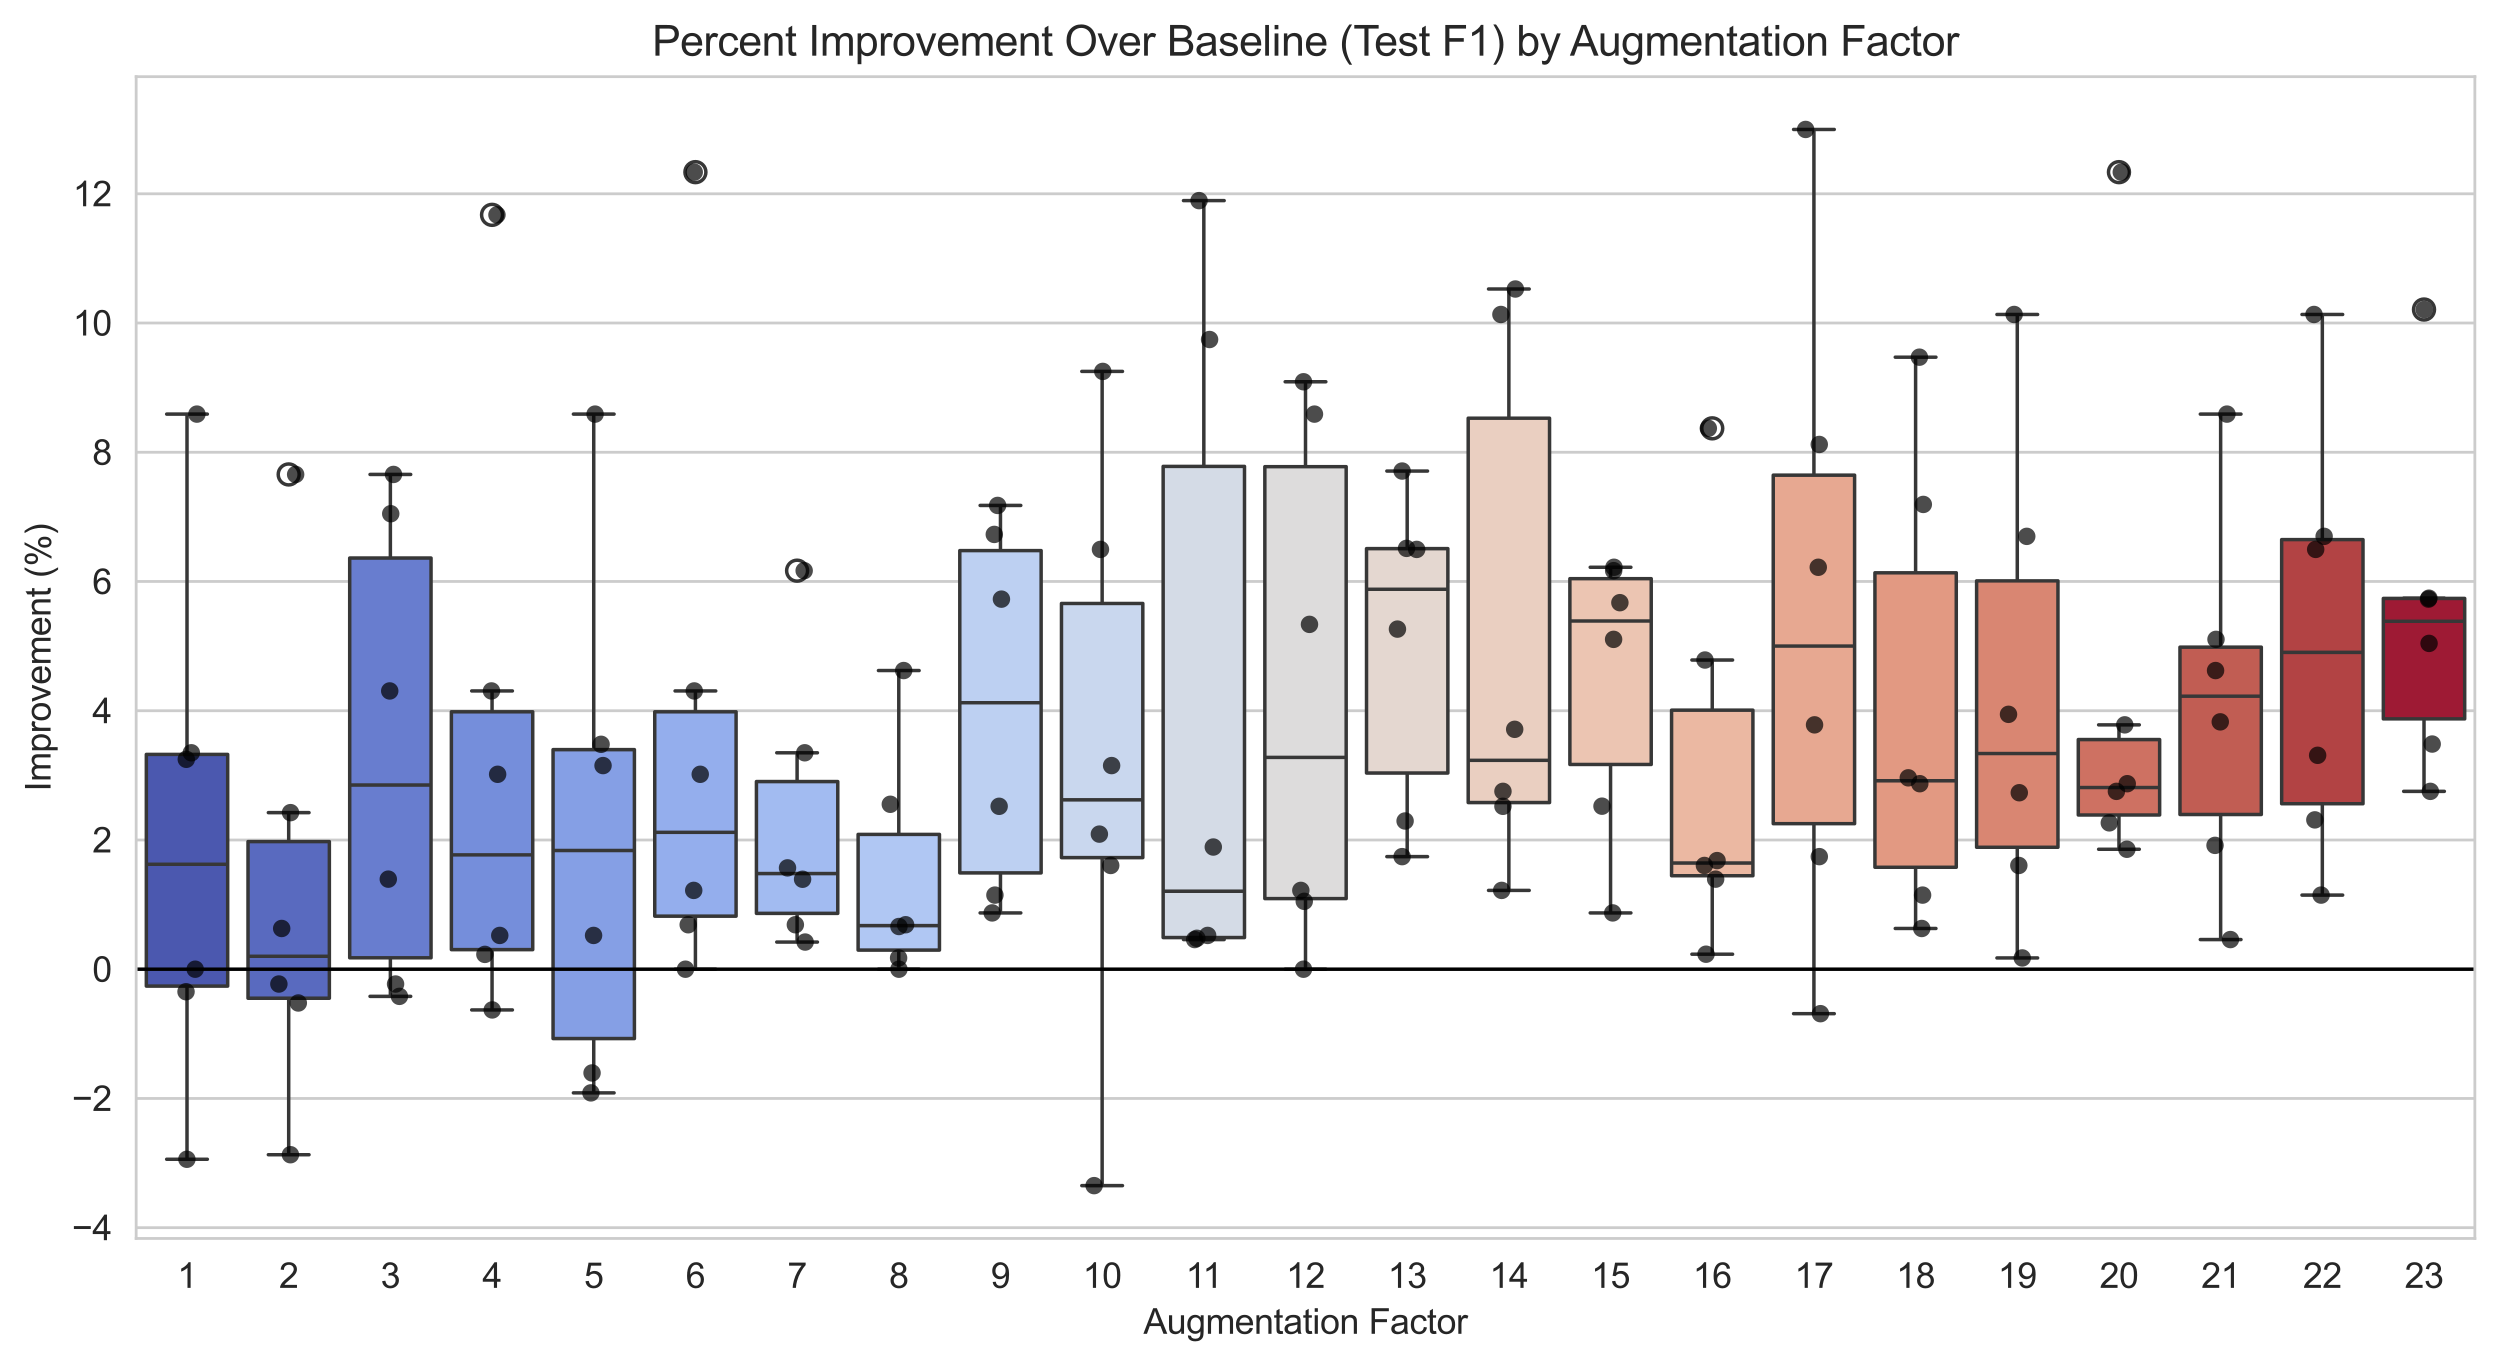 <?xml version="1.0" encoding="utf-8" standalone="no"?>
<!DOCTYPE svg PUBLIC "-//W3C//DTD SVG 1.1//EN"
  "http://www.w3.org/Graphics/SVG/1.1/DTD/svg11.dtd">
<svg xmlns:xlink="http://www.w3.org/1999/xlink" width="715.786pt" height="391.191pt" viewBox="0 0 715.786 391.191" xmlns="http://www.w3.org/2000/svg" version="1.1">
 <defs>
  <style type="text/css">*{stroke-linejoin: round; stroke-linecap: butt}</style>
 </defs>
 <g id="figure_1">
  <g id="patch_1">
   <path d="M 0 391.191 
L 715.786 391.191 
L 715.786 0 
L 0 0 
z
" style="fill: #ffffff"/>
  </g>
  <g id="axes_1">
   <g id="patch_2">
    <path d="M 38.986 354.583 
L 708.586 354.583 
L 708.586 21.943 
L 38.986 21.943 
z
" style="fill: #ffffff"/>
   </g>
   <g id="matplotlib.axis_1">
    <g id="xtick_1">
     <g id="text_1">
      <!-- 1 -->
      <g style="fill: #262626" transform="translate(50.762 368.741) scale(0.1 -0.1)">
       <defs>
        <path id="ArialMT-31" d="M 2384 0 
L 1822 0 
L 1822 3584 
Q 1619 3391 1289 3197 
Q 959 3003 697 2906 
L 697 3450 
Q 1169 3672 1522 3987 
Q 1875 4303 2022 4600 
L 2384 4600 
L 2384 0 
z
" transform="scale(0.016)"/>
       </defs>
       <use xlink:href="#ArialMT-31"/>
      </g>
     </g>
    </g>
    <g id="xtick_2">
     <g id="text_2">
      <!-- 2 -->
      <g style="fill: #262626" transform="translate(79.875 368.741) scale(0.1 -0.1)">
       <defs>
        <path id="ArialMT-32" d="M 3222 541 
L 3222 0 
L 194 0 
Q 188 203 259 391 
Q 375 700 629 1000 
Q 884 1300 1366 1694 
Q 2113 2306 2375 2664 
Q 2638 3022 2638 3341 
Q 2638 3675 2398 3904 
Q 2159 4134 1775 4134 
Q 1369 4134 1125 3890 
Q 881 3647 878 3216 
L 300 3275 
Q 359 3922 746 4261 
Q 1134 4600 1788 4600 
Q 2447 4600 2831 4234 
Q 3216 3869 3216 3328 
Q 3216 3053 3103 2787 
Q 2991 2522 2730 2228 
Q 2469 1934 1863 1422 
Q 1356 997 1212 845 
Q 1069 694 975 541 
L 3222 541 
z
" transform="scale(0.016)"/>
       </defs>
       <use xlink:href="#ArialMT-32"/>
      </g>
     </g>
    </g>
    <g id="xtick_3">
     <g id="text_3">
      <!-- 3 -->
      <g style="fill: #262626" transform="translate(108.988 368.741) scale(0.1 -0.1)">
       <defs>
        <path id="ArialMT-33" d="M 269 1209 
L 831 1284 
Q 928 806 1161 595 
Q 1394 384 1728 384 
Q 2125 384 2398 659 
Q 2672 934 2672 1341 
Q 2672 1728 2419 1979 
Q 2166 2231 1775 2231 
Q 1616 2231 1378 2169 
L 1441 2663 
Q 1497 2656 1531 2656 
Q 1891 2656 2178 2843 
Q 2466 3031 2466 3422 
Q 2466 3731 2256 3934 
Q 2047 4138 1716 4138 
Q 1388 4138 1169 3931 
Q 950 3725 888 3313 
L 325 3413 
Q 428 3978 793 4289 
Q 1159 4600 1703 4600 
Q 2078 4600 2393 4439 
Q 2709 4278 2876 4000 
Q 3044 3722 3044 3409 
Q 3044 3113 2884 2869 
Q 2725 2625 2413 2481 
Q 2819 2388 3044 2092 
Q 3269 1797 3269 1353 
Q 3269 753 2831 336 
Q 2394 -81 1725 -81 
Q 1122 -81 723 278 
Q 325 638 269 1209 
z
" transform="scale(0.016)"/>
       </defs>
       <use xlink:href="#ArialMT-33"/>
      </g>
     </g>
    </g>
    <g id="xtick_4">
     <g id="text_4">
      <!-- 4 -->
      <g style="fill: #262626" transform="translate(138.101 368.741) scale(0.1 -0.1)">
       <defs>
        <path id="ArialMT-34" d="M 2069 0 
L 2069 1097 
L 81 1097 
L 81 1613 
L 2172 4581 
L 2631 4581 
L 2631 1613 
L 3250 1613 
L 3250 1097 
L 2631 1097 
L 2631 0 
L 2069 0 
z
M 2069 1613 
L 2069 3678 
L 634 1613 
L 2069 1613 
z
" transform="scale(0.016)"/>
       </defs>
       <use xlink:href="#ArialMT-34"/>
      </g>
     </g>
    </g>
    <g id="xtick_5">
     <g id="text_5">
      <!-- 5 -->
      <g style="fill: #262626" transform="translate(167.214 368.741) scale(0.1 -0.1)">
       <defs>
        <path id="ArialMT-35" d="M 266 1200 
L 856 1250 
Q 922 819 1161 601 
Q 1400 384 1738 384 
Q 2144 384 2425 690 
Q 2706 997 2706 1503 
Q 2706 1984 2436 2262 
Q 2166 2541 1728 2541 
Q 1456 2541 1237 2417 
Q 1019 2294 894 2097 
L 366 2166 
L 809 4519 
L 3088 4519 
L 3088 3981 
L 1259 3981 
L 1013 2750 
Q 1425 3038 1878 3038 
Q 2478 3038 2890 2622 
Q 3303 2206 3303 1553 
Q 3303 931 2941 478 
Q 2500 -78 1738 -78 
Q 1113 -78 717 272 
Q 322 622 266 1200 
z
" transform="scale(0.016)"/>
       </defs>
       <use xlink:href="#ArialMT-35"/>
      </g>
     </g>
    </g>
    <g id="xtick_6">
     <g id="text_6">
      <!-- 6 -->
      <g style="fill: #262626" transform="translate(196.327 368.741) scale(0.1 -0.1)">
       <defs>
        <path id="ArialMT-36" d="M 3184 3459 
L 2625 3416 
Q 2550 3747 2413 3897 
Q 2184 4138 1850 4138 
Q 1581 4138 1378 3988 
Q 1113 3794 959 3422 
Q 806 3050 800 2363 
Q 1003 2672 1297 2822 
Q 1591 2972 1913 2972 
Q 2475 2972 2870 2558 
Q 3266 2144 3266 1488 
Q 3266 1056 3080 686 
Q 2894 316 2569 119 
Q 2244 -78 1831 -78 
Q 1128 -78 684 439 
Q 241 956 241 2144 
Q 241 3472 731 4075 
Q 1159 4600 1884 4600 
Q 2425 4600 2770 4297 
Q 3116 3994 3184 3459 
z
M 888 1484 
Q 888 1194 1011 928 
Q 1134 663 1356 523 
Q 1578 384 1822 384 
Q 2178 384 2434 671 
Q 2691 959 2691 1453 
Q 2691 1928 2437 2201 
Q 2184 2475 1800 2475 
Q 1419 2475 1153 2201 
Q 888 1928 888 1484 
z
" transform="scale(0.016)"/>
       </defs>
       <use xlink:href="#ArialMT-36"/>
      </g>
     </g>
    </g>
    <g id="xtick_7">
     <g id="text_7">
      <!-- 7 -->
      <g style="fill: #262626" transform="translate(225.44 368.741) scale(0.1 -0.1)">
       <defs>
        <path id="ArialMT-37" d="M 303 3981 
L 303 4522 
L 3269 4522 
L 3269 4084 
Q 2831 3619 2401 2847 
Q 1972 2075 1738 1259 
Q 1569 684 1522 0 
L 944 0 
Q 953 541 1156 1306 
Q 1359 2072 1739 2783 
Q 2119 3494 2547 3981 
L 303 3981 
z
" transform="scale(0.016)"/>
       </defs>
       <use xlink:href="#ArialMT-37"/>
      </g>
     </g>
    </g>
    <g id="xtick_8">
     <g id="text_8">
      <!-- 8 -->
      <g style="fill: #262626" transform="translate(254.553 368.741) scale(0.1 -0.1)">
       <defs>
        <path id="ArialMT-38" d="M 1131 2484 
Q 781 2613 612 2850 
Q 444 3088 444 3419 
Q 444 3919 803 4259 
Q 1163 4600 1759 4600 
Q 2359 4600 2725 4251 
Q 3091 3903 3091 3403 
Q 3091 3084 2923 2848 
Q 2756 2613 2416 2484 
Q 2838 2347 3058 2040 
Q 3278 1734 3278 1309 
Q 3278 722 2862 322 
Q 2447 -78 1769 -78 
Q 1091 -78 675 323 
Q 259 725 259 1325 
Q 259 1772 486 2073 
Q 713 2375 1131 2484 
z
M 1019 3438 
Q 1019 3113 1228 2906 
Q 1438 2700 1772 2700 
Q 2097 2700 2305 2904 
Q 2513 3109 2513 3406 
Q 2513 3716 2298 3927 
Q 2084 4138 1766 4138 
Q 1444 4138 1231 3931 
Q 1019 3725 1019 3438 
z
M 838 1322 
Q 838 1081 952 856 
Q 1066 631 1291 507 
Q 1516 384 1775 384 
Q 2178 384 2440 643 
Q 2703 903 2703 1303 
Q 2703 1709 2433 1975 
Q 2163 2241 1756 2241 
Q 1359 2241 1098 1978 
Q 838 1716 838 1322 
z
" transform="scale(0.016)"/>
       </defs>
       <use xlink:href="#ArialMT-38"/>
      </g>
     </g>
    </g>
    <g id="xtick_9">
     <g id="text_9">
      <!-- 9 -->
      <g style="fill: #262626" transform="translate(283.666 368.741) scale(0.1 -0.1)">
       <defs>
        <path id="ArialMT-39" d="M 350 1059 
L 891 1109 
Q 959 728 1153 556 
Q 1347 384 1650 384 
Q 1909 384 2104 503 
Q 2300 622 2425 820 
Q 2550 1019 2634 1356 
Q 2719 1694 2719 2044 
Q 2719 2081 2716 2156 
Q 2547 1888 2255 1720 
Q 1963 1553 1622 1553 
Q 1053 1553 659 1965 
Q 266 2378 266 3053 
Q 266 3750 677 4175 
Q 1088 4600 1706 4600 
Q 2153 4600 2523 4359 
Q 2894 4119 3086 3673 
Q 3278 3228 3278 2384 
Q 3278 1506 3087 986 
Q 2897 466 2520 194 
Q 2144 -78 1638 -78 
Q 1100 -78 759 220 
Q 419 519 350 1059 
z
M 2653 3081 
Q 2653 3566 2395 3850 
Q 2138 4134 1775 4134 
Q 1400 4134 1122 3828 
Q 844 3522 844 3034 
Q 844 2597 1108 2323 
Q 1372 2050 1759 2050 
Q 2150 2050 2401 2323 
Q 2653 2597 2653 3081 
z
" transform="scale(0.016)"/>
       </defs>
       <use xlink:href="#ArialMT-39"/>
      </g>
     </g>
    </g>
    <g id="xtick_10">
     <g id="text_10">
      <!-- 10 -->
      <g style="fill: #262626" transform="translate(309.999 368.741) scale(0.1 -0.1)">
       <defs>
        <path id="ArialMT-30" d="M 266 2259 
Q 266 3072 433 3567 
Q 600 4063 929 4331 
Q 1259 4600 1759 4600 
Q 2128 4600 2406 4451 
Q 2684 4303 2865 4023 
Q 3047 3744 3150 3342 
Q 3253 2941 3253 2259 
Q 3253 1453 3087 958 
Q 2922 463 2592 192 
Q 2263 -78 1759 -78 
Q 1097 -78 719 397 
Q 266 969 266 2259 
z
M 844 2259 
Q 844 1131 1108 757 
Q 1372 384 1759 384 
Q 2147 384 2411 759 
Q 2675 1134 2675 2259 
Q 2675 3391 2411 3762 
Q 2147 4134 1753 4134 
Q 1366 4134 1134 3806 
Q 844 3388 844 2259 
z
" transform="scale(0.016)"/>
       </defs>
       <use xlink:href="#ArialMT-31"/>
       <use xlink:href="#ArialMT-30" x="55.615"/>
      </g>
     </g>
    </g>
    <g id="xtick_11">
     <g id="text_11">
      <!-- 11 -->
      <g style="fill: #262626" transform="translate(339.481 368.741) scale(0.1 -0.1)">
       <use xlink:href="#ArialMT-31"/>
       <use xlink:href="#ArialMT-31" x="48.24"/>
      </g>
     </g>
    </g>
    <g id="xtick_12">
     <g id="text_12">
      <!-- 12 -->
      <g style="fill: #262626" transform="translate(368.225 368.741) scale(0.1 -0.1)">
       <use xlink:href="#ArialMT-31"/>
       <use xlink:href="#ArialMT-32" x="55.615"/>
      </g>
     </g>
    </g>
    <g id="xtick_13">
     <g id="text_13">
      <!-- 13 -->
      <g style="fill: #262626" transform="translate(397.338 368.741) scale(0.1 -0.1)">
       <use xlink:href="#ArialMT-31"/>
       <use xlink:href="#ArialMT-33" x="55.615"/>
      </g>
     </g>
    </g>
    <g id="xtick_14">
     <g id="text_14">
      <!-- 14 -->
      <g style="fill: #262626" transform="translate(426.451 368.741) scale(0.1 -0.1)">
       <use xlink:href="#ArialMT-31"/>
       <use xlink:href="#ArialMT-34" x="55.615"/>
      </g>
     </g>
    </g>
    <g id="xtick_15">
     <g id="text_15">
      <!-- 15 -->
      <g style="fill: #262626" transform="translate(455.564 368.741) scale(0.1 -0.1)">
       <use xlink:href="#ArialMT-31"/>
       <use xlink:href="#ArialMT-35" x="55.615"/>
      </g>
     </g>
    </g>
    <g id="xtick_16">
     <g id="text_16">
      <!-- 16 -->
      <g style="fill: #262626" transform="translate(484.677 368.741) scale(0.1 -0.1)">
       <use xlink:href="#ArialMT-31"/>
       <use xlink:href="#ArialMT-36" x="55.615"/>
      </g>
     </g>
    </g>
    <g id="xtick_17">
     <g id="text_17">
      <!-- 17 -->
      <g style="fill: #262626" transform="translate(513.79 368.741) scale(0.1 -0.1)">
       <use xlink:href="#ArialMT-31"/>
       <use xlink:href="#ArialMT-37" x="55.615"/>
      </g>
     </g>
    </g>
    <g id="xtick_18">
     <g id="text_18">
      <!-- 18 -->
      <g style="fill: #262626" transform="translate(542.903 368.741) scale(0.1 -0.1)">
       <use xlink:href="#ArialMT-31"/>
       <use xlink:href="#ArialMT-38" x="55.615"/>
      </g>
     </g>
    </g>
    <g id="xtick_19">
     <g id="text_19">
      <!-- 19 -->
      <g style="fill: #262626" transform="translate(572.016 368.741) scale(0.1 -0.1)">
       <use xlink:href="#ArialMT-31"/>
       <use xlink:href="#ArialMT-39" x="55.615"/>
      </g>
     </g>
    </g>
    <g id="xtick_20">
     <g id="text_20">
      <!-- 20 -->
      <g style="fill: #262626" transform="translate(601.129 368.741) scale(0.1 -0.1)">
       <use xlink:href="#ArialMT-32"/>
       <use xlink:href="#ArialMT-30" x="55.615"/>
      </g>
     </g>
    </g>
    <g id="xtick_21">
     <g id="text_21">
      <!-- 21 -->
      <g style="fill: #262626" transform="translate(630.242 368.741) scale(0.1 -0.1)">
       <use xlink:href="#ArialMT-32"/>
       <use xlink:href="#ArialMT-31" x="55.615"/>
      </g>
     </g>
    </g>
    <g id="xtick_22">
     <g id="text_22">
      <!-- 22 -->
      <g style="fill: #262626" transform="translate(659.355 368.741) scale(0.1 -0.1)">
       <use xlink:href="#ArialMT-32"/>
       <use xlink:href="#ArialMT-32" x="55.615"/>
      </g>
     </g>
    </g>
    <g id="xtick_23">
     <g id="text_23">
      <!-- 23 -->
      <g style="fill: #262626" transform="translate(688.468 368.741) scale(0.1 -0.1)">
       <use xlink:href="#ArialMT-32"/>
       <use xlink:href="#ArialMT-33" x="55.615"/>
      </g>
     </g>
    </g>
    <g id="text_24">
     <!-- Augmentation Factor -->
     <g style="fill: #262626" transform="translate(327.376 381.886) scale(0.1 -0.1)">
      <defs>
       <path id="ArialMT-41" d="M -9 0 
L 1750 4581 
L 2403 4581 
L 4278 0 
L 3588 0 
L 3053 1388 
L 1138 1388 
L 634 0 
L -9 0 
z
M 1313 1881 
L 2866 1881 
L 2388 3150 
Q 2169 3728 2063 4100 
Q 1975 3659 1816 3225 
L 1313 1881 
z
" transform="scale(0.016)"/>
       <path id="ArialMT-75" d="M 2597 0 
L 2597 488 
Q 2209 -75 1544 -75 
Q 1250 -75 995 37 
Q 741 150 617 320 
Q 494 491 444 738 
Q 409 903 409 1263 
L 409 3319 
L 972 3319 
L 972 1478 
Q 972 1038 1006 884 
Q 1059 663 1231 536 
Q 1403 409 1656 409 
Q 1909 409 2131 539 
Q 2353 669 2445 892 
Q 2538 1116 2538 1541 
L 2538 3319 
L 3100 3319 
L 3100 0 
L 2597 0 
z
" transform="scale(0.016)"/>
       <path id="ArialMT-67" d="M 319 -275 
L 866 -356 
Q 900 -609 1056 -725 
Q 1266 -881 1628 -881 
Q 2019 -881 2231 -725 
Q 2444 -569 2519 -288 
Q 2563 -116 2559 434 
Q 2191 0 1641 0 
Q 956 0 581 494 
Q 206 988 206 1678 
Q 206 2153 378 2554 
Q 550 2956 876 3175 
Q 1203 3394 1644 3394 
Q 2231 3394 2613 2919 
L 2613 3319 
L 3131 3319 
L 3131 450 
Q 3131 -325 2973 -648 
Q 2816 -972 2473 -1159 
Q 2131 -1347 1631 -1347 
Q 1038 -1347 672 -1080 
Q 306 -813 319 -275 
z
M 784 1719 
Q 784 1066 1043 766 
Q 1303 466 1694 466 
Q 2081 466 2343 764 
Q 2606 1063 2606 1700 
Q 2606 2309 2336 2618 
Q 2066 2928 1684 2928 
Q 1309 2928 1046 2623 
Q 784 2319 784 1719 
z
" transform="scale(0.016)"/>
       <path id="ArialMT-6d" d="M 422 0 
L 422 3319 
L 925 3319 
L 925 2853 
Q 1081 3097 1340 3245 
Q 1600 3394 1931 3394 
Q 2300 3394 2536 3241 
Q 2772 3088 2869 2813 
Q 3263 3394 3894 3394 
Q 4388 3394 4653 3120 
Q 4919 2847 4919 2278 
L 4919 0 
L 4359 0 
L 4359 2091 
Q 4359 2428 4304 2576 
Q 4250 2725 4106 2815 
Q 3963 2906 3769 2906 
Q 3419 2906 3187 2673 
Q 2956 2441 2956 1928 
L 2956 0 
L 2394 0 
L 2394 2156 
Q 2394 2531 2256 2718 
Q 2119 2906 1806 2906 
Q 1569 2906 1367 2781 
Q 1166 2656 1075 2415 
Q 984 2175 984 1722 
L 984 0 
L 422 0 
z
" transform="scale(0.016)"/>
       <path id="ArialMT-65" d="M 2694 1069 
L 3275 997 
Q 3138 488 2766 206 
Q 2394 -75 1816 -75 
Q 1088 -75 661 373 
Q 234 822 234 1631 
Q 234 2469 665 2931 
Q 1097 3394 1784 3394 
Q 2450 3394 2872 2941 
Q 3294 2488 3294 1666 
Q 3294 1616 3291 1516 
L 816 1516 
Q 847 969 1125 678 
Q 1403 388 1819 388 
Q 2128 388 2347 550 
Q 2566 713 2694 1069 
z
M 847 1978 
L 2700 1978 
Q 2663 2397 2488 2606 
Q 2219 2931 1791 2931 
Q 1403 2931 1139 2672 
Q 875 2413 847 1978 
z
" transform="scale(0.016)"/>
       <path id="ArialMT-6e" d="M 422 0 
L 422 3319 
L 928 3319 
L 928 2847 
Q 1294 3394 1984 3394 
Q 2284 3394 2536 3286 
Q 2788 3178 2913 3003 
Q 3038 2828 3088 2588 
Q 3119 2431 3119 2041 
L 3119 0 
L 2556 0 
L 2556 2019 
Q 2556 2363 2490 2533 
Q 2425 2703 2258 2804 
Q 2091 2906 1866 2906 
Q 1506 2906 1245 2678 
Q 984 2450 984 1813 
L 984 0 
L 422 0 
z
" transform="scale(0.016)"/>
       <path id="ArialMT-74" d="M 1650 503 
L 1731 6 
Q 1494 -44 1306 -44 
Q 1000 -44 831 53 
Q 663 150 594 308 
Q 525 466 525 972 
L 525 2881 
L 113 2881 
L 113 3319 
L 525 3319 
L 525 4141 
L 1084 4478 
L 1084 3319 
L 1650 3319 
L 1650 2881 
L 1084 2881 
L 1084 941 
Q 1084 700 1114 631 
Q 1144 563 1211 522 
Q 1278 481 1403 481 
Q 1497 481 1650 503 
z
" transform="scale(0.016)"/>
       <path id="ArialMT-61" d="M 2588 409 
Q 2275 144 1986 34 
Q 1697 -75 1366 -75 
Q 819 -75 525 192 
Q 231 459 231 875 
Q 231 1119 342 1320 
Q 453 1522 633 1644 
Q 813 1766 1038 1828 
Q 1203 1872 1538 1913 
Q 2219 1994 2541 2106 
Q 2544 2222 2544 2253 
Q 2544 2597 2384 2738 
Q 2169 2928 1744 2928 
Q 1347 2928 1158 2789 
Q 969 2650 878 2297 
L 328 2372 
Q 403 2725 575 2942 
Q 747 3159 1072 3276 
Q 1397 3394 1825 3394 
Q 2250 3394 2515 3294 
Q 2781 3194 2906 3042 
Q 3031 2891 3081 2659 
Q 3109 2516 3109 2141 
L 3109 1391 
Q 3109 606 3145 398 
Q 3181 191 3288 0 
L 2700 0 
Q 2613 175 2588 409 
z
M 2541 1666 
Q 2234 1541 1622 1453 
Q 1275 1403 1131 1340 
Q 988 1278 909 1158 
Q 831 1038 831 891 
Q 831 666 1001 516 
Q 1172 366 1500 366 
Q 1825 366 2078 508 
Q 2331 650 2450 897 
Q 2541 1088 2541 1459 
L 2541 1666 
z
" transform="scale(0.016)"/>
       <path id="ArialMT-69" d="M 425 3934 
L 425 4581 
L 988 4581 
L 988 3934 
L 425 3934 
z
M 425 0 
L 425 3319 
L 988 3319 
L 988 0 
L 425 0 
z
" transform="scale(0.016)"/>
       <path id="ArialMT-6f" d="M 213 1659 
Q 213 2581 725 3025 
Q 1153 3394 1769 3394 
Q 2453 3394 2887 2945 
Q 3322 2497 3322 1706 
Q 3322 1066 3130 698 
Q 2938 331 2570 128 
Q 2203 -75 1769 -75 
Q 1072 -75 642 372 
Q 213 819 213 1659 
z
M 791 1659 
Q 791 1022 1069 705 
Q 1347 388 1769 388 
Q 2188 388 2466 706 
Q 2744 1025 2744 1678 
Q 2744 2294 2464 2611 
Q 2184 2928 1769 2928 
Q 1347 2928 1069 2612 
Q 791 2297 791 1659 
z
" transform="scale(0.016)"/>
       <path id="ArialMT-20" transform="scale(0.016)"/>
       <path id="ArialMT-46" d="M 525 0 
L 525 4581 
L 3616 4581 
L 3616 4041 
L 1131 4041 
L 1131 2622 
L 3281 2622 
L 3281 2081 
L 1131 2081 
L 1131 0 
L 525 0 
z
" transform="scale(0.016)"/>
       <path id="ArialMT-63" d="M 2588 1216 
L 3141 1144 
Q 3050 572 2676 248 
Q 2303 -75 1759 -75 
Q 1078 -75 664 370 
Q 250 816 250 1647 
Q 250 2184 428 2587 
Q 606 2991 970 3192 
Q 1334 3394 1763 3394 
Q 2303 3394 2647 3120 
Q 2991 2847 3088 2344 
L 2541 2259 
Q 2463 2594 2264 2762 
Q 2066 2931 1784 2931 
Q 1359 2931 1093 2626 
Q 828 2322 828 1663 
Q 828 994 1084 691 
Q 1341 388 1753 388 
Q 2084 388 2306 591 
Q 2528 794 2588 1216 
z
" transform="scale(0.016)"/>
       <path id="ArialMT-72" d="M 416 0 
L 416 3319 
L 922 3319 
L 922 2816 
Q 1116 3169 1280 3281 
Q 1444 3394 1641 3394 
Q 1925 3394 2219 3213 
L 2025 2691 
Q 1819 2813 1613 2813 
Q 1428 2813 1281 2702 
Q 1134 2591 1072 2394 
Q 978 2094 978 1738 
L 978 0 
L 416 0 
z
" transform="scale(0.016)"/>
      </defs>
      <use xlink:href="#ArialMT-41"/>
      <use xlink:href="#ArialMT-75" x="66.699"/>
      <use xlink:href="#ArialMT-67" x="122.314"/>
      <use xlink:href="#ArialMT-6d" x="177.93"/>
      <use xlink:href="#ArialMT-65" x="261.23"/>
      <use xlink:href="#ArialMT-6e" x="316.846"/>
      <use xlink:href="#ArialMT-74" x="372.461"/>
      <use xlink:href="#ArialMT-61" x="400.244"/>
      <use xlink:href="#ArialMT-74" x="455.859"/>
      <use xlink:href="#ArialMT-69" x="483.643"/>
      <use xlink:href="#ArialMT-6f" x="505.859"/>
      <use xlink:href="#ArialMT-6e" x="561.475"/>
      <use xlink:href="#ArialMT-20" x="617.09"/>
      <use xlink:href="#ArialMT-46" x="644.873"/>
      <use xlink:href="#ArialMT-61" x="705.957"/>
      <use xlink:href="#ArialMT-63" x="761.572"/>
      <use xlink:href="#ArialMT-74" x="811.572"/>
      <use xlink:href="#ArialMT-6f" x="839.355"/>
      <use xlink:href="#ArialMT-72" x="894.971"/>
     </g>
    </g>
   </g>
   <g id="matplotlib.axis_2">
    <g id="ytick_1">
     <g id="line2d_1">
      <path d="M 38.986 351.502 
L 708.586 351.502 
" clip-path="url(#p71491676bc)" style="fill: none; stroke: #cccccc; stroke-width: 0.8; stroke-linecap: round"/>
     </g>
     <g id="text_25">
      <!-- −4 -->
      <g style="fill: #262626" transform="translate(20.584 355.081) scale(0.1 -0.1)">
       <defs>
        <path id="ArialMT-2212" d="M 3381 1997 
L 356 1997 
L 356 2522 
L 3381 2522 
L 3381 1997 
z
" transform="scale(0.016)"/>
       </defs>
       <use xlink:href="#ArialMT-2212"/>
       <use xlink:href="#ArialMT-34" x="58.398"/>
      </g>
     </g>
    </g>
    <g id="ytick_2">
     <g id="line2d_2">
      <path d="M 38.986 314.5 
L 708.586 314.5 
" clip-path="url(#p71491676bc)" style="fill: none; stroke: #cccccc; stroke-width: 0.8; stroke-linecap: round"/>
     </g>
     <g id="text_26">
      <!-- −2 -->
      <g style="fill: #262626" transform="translate(20.584 318.079) scale(0.1 -0.1)">
       <use xlink:href="#ArialMT-2212"/>
       <use xlink:href="#ArialMT-32" x="58.398"/>
      </g>
     </g>
    </g>
    <g id="ytick_3">
     <g id="line2d_3">
      <path d="M 38.986 277.497 
L 708.586 277.497 
" clip-path="url(#p71491676bc)" style="fill: none; stroke: #cccccc; stroke-width: 0.8; stroke-linecap: round"/>
     </g>
     <g id="text_27">
      <!-- 0 -->
      <g style="fill: #262626" transform="translate(26.425 281.076) scale(0.1 -0.1)">
       <use xlink:href="#ArialMT-30"/>
      </g>
     </g>
    </g>
    <g id="ytick_4">
     <g id="line2d_4">
      <path d="M 38.986 240.495 
L 708.586 240.495 
" clip-path="url(#p71491676bc)" style="fill: none; stroke: #cccccc; stroke-width: 0.8; stroke-linecap: round"/>
     </g>
     <g id="text_28">
      <!-- 2 -->
      <g style="fill: #262626" transform="translate(26.425 244.074) scale(0.1 -0.1)">
       <use xlink:href="#ArialMT-32"/>
      </g>
     </g>
    </g>
    <g id="ytick_5">
     <g id="line2d_5">
      <path d="M 38.986 203.493 
L 708.586 203.493 
" clip-path="url(#p71491676bc)" style="fill: none; stroke: #cccccc; stroke-width: 0.8; stroke-linecap: round"/>
     </g>
     <g id="text_29">
      <!-- 4 -->
      <g style="fill: #262626" transform="translate(26.425 207.071) scale(0.1 -0.1)">
       <use xlink:href="#ArialMT-34"/>
      </g>
     </g>
    </g>
    <g id="ytick_6">
     <g id="line2d_6">
      <path d="M 38.986 166.49 
L 708.586 166.49 
" clip-path="url(#p71491676bc)" style="fill: none; stroke: #cccccc; stroke-width: 0.8; stroke-linecap: round"/>
     </g>
     <g id="text_30">
      <!-- 6 -->
      <g style="fill: #262626" transform="translate(26.425 170.069) scale(0.1 -0.1)">
       <use xlink:href="#ArialMT-36"/>
      </g>
     </g>
    </g>
    <g id="ytick_7">
     <g id="line2d_7">
      <path d="M 38.986 129.488 
L 708.586 129.488 
" clip-path="url(#p71491676bc)" style="fill: none; stroke: #cccccc; stroke-width: 0.8; stroke-linecap: round"/>
     </g>
     <g id="text_31">
      <!-- 8 -->
      <g style="fill: #262626" transform="translate(26.425 133.067) scale(0.1 -0.1)">
       <use xlink:href="#ArialMT-38"/>
      </g>
     </g>
    </g>
    <g id="ytick_8">
     <g id="line2d_8">
      <path d="M 38.986 92.485 
L 708.586 92.485 
" clip-path="url(#p71491676bc)" style="fill: none; stroke: #cccccc; stroke-width: 0.8; stroke-linecap: round"/>
     </g>
     <g id="text_32">
      <!-- 10 -->
      <g style="fill: #262626" transform="translate(20.864 96.064) scale(0.1 -0.1)">
       <use xlink:href="#ArialMT-31"/>
       <use xlink:href="#ArialMT-30" x="55.615"/>
      </g>
     </g>
    </g>
    <g id="ytick_9">
     <g id="line2d_9">
      <path d="M 38.986 55.483 
L 708.586 55.483 
" clip-path="url(#p71491676bc)" style="fill: none; stroke: #cccccc; stroke-width: 0.8; stroke-linecap: round"/>
     </g>
     <g id="text_33">
      <!-- 12 -->
      <g style="fill: #262626" transform="translate(20.864 59.062) scale(0.1 -0.1)">
       <use xlink:href="#ArialMT-31"/>
       <use xlink:href="#ArialMT-32" x="55.615"/>
      </g>
     </g>
    </g>
    <g id="text_34">
     <!-- Improvement (%) -->
     <g style="fill: #262626" transform="translate(14.48 226.603) rotate(-90) scale(0.1 -0.1)">
      <defs>
       <path id="ArialMT-49" d="M 597 0 
L 597 4581 
L 1203 4581 
L 1203 0 
L 597 0 
z
" transform="scale(0.016)"/>
       <path id="ArialMT-70" d="M 422 -1272 
L 422 3319 
L 934 3319 
L 934 2888 
Q 1116 3141 1344 3267 
Q 1572 3394 1897 3394 
Q 2322 3394 2647 3175 
Q 2972 2956 3137 2557 
Q 3303 2159 3303 1684 
Q 3303 1175 3120 767 
Q 2938 359 2589 142 
Q 2241 -75 1856 -75 
Q 1575 -75 1351 44 
Q 1128 163 984 344 
L 984 -1272 
L 422 -1272 
z
M 931 1641 
Q 931 1000 1190 694 
Q 1450 388 1819 388 
Q 2194 388 2461 705 
Q 2728 1022 2728 1688 
Q 2728 2322 2467 2637 
Q 2206 2953 1844 2953 
Q 1484 2953 1207 2617 
Q 931 2281 931 1641 
z
" transform="scale(0.016)"/>
       <path id="ArialMT-76" d="M 1344 0 
L 81 3319 
L 675 3319 
L 1388 1331 
Q 1503 1009 1600 663 
Q 1675 925 1809 1294 
L 2547 3319 
L 3125 3319 
L 1869 0 
L 1344 0 
z
" transform="scale(0.016)"/>
       <path id="ArialMT-28" d="M 1497 -1347 
Q 1031 -759 709 28 
Q 388 816 388 1659 
Q 388 2403 628 3084 
Q 909 3875 1497 4659 
L 1900 4659 
Q 1522 4009 1400 3731 
Q 1209 3300 1100 2831 
Q 966 2247 966 1656 
Q 966 153 1900 -1347 
L 1497 -1347 
z
" transform="scale(0.016)"/>
       <path id="ArialMT-25" d="M 372 3481 
Q 372 3972 619 4315 
Q 866 4659 1334 4659 
Q 1766 4659 2048 4351 
Q 2331 4044 2331 3447 
Q 2331 2866 2045 2552 
Q 1759 2238 1341 2238 
Q 925 2238 648 2547 
Q 372 2856 372 3481 
z
M 1350 4272 
Q 1141 4272 1002 4090 
Q 863 3909 863 3425 
Q 863 2984 1003 2804 
Q 1144 2625 1350 2625 
Q 1563 2625 1702 2806 
Q 1841 2988 1841 3469 
Q 1841 3913 1700 4092 
Q 1559 4272 1350 4272 
z
M 1353 -169 
L 3859 4659 
L 4316 4659 
L 1819 -169 
L 1353 -169 
z
M 3334 1075 
Q 3334 1569 3581 1911 
Q 3828 2253 4300 2253 
Q 4731 2253 5014 1945 
Q 5297 1638 5297 1041 
Q 5297 459 5011 145 
Q 4725 -169 4303 -169 
Q 3888 -169 3611 142 
Q 3334 453 3334 1075 
z
M 4316 1866 
Q 4103 1866 3964 1684 
Q 3825 1503 3825 1019 
Q 3825 581 3965 400 
Q 4106 219 4313 219 
Q 4528 219 4667 400 
Q 4806 581 4806 1063 
Q 4806 1506 4665 1686 
Q 4525 1866 4316 1866 
z
" transform="scale(0.016)"/>
       <path id="ArialMT-29" d="M 791 -1347 
L 388 -1347 
Q 1322 153 1322 1656 
Q 1322 2244 1188 2822 
Q 1081 3291 891 3722 
Q 769 4003 388 4659 
L 791 4659 
Q 1378 3875 1659 3084 
Q 1900 2403 1900 1659 
Q 1900 816 1576 28 
Q 1253 -759 791 -1347 
z
" transform="scale(0.016)"/>
      </defs>
      <use xlink:href="#ArialMT-49"/>
      <use xlink:href="#ArialMT-6d" x="27.783"/>
      <use xlink:href="#ArialMT-70" x="111.084"/>
      <use xlink:href="#ArialMT-72" x="166.699"/>
      <use xlink:href="#ArialMT-6f" x="200"/>
      <use xlink:href="#ArialMT-76" x="255.615"/>
      <use xlink:href="#ArialMT-65" x="305.615"/>
      <use xlink:href="#ArialMT-6d" x="361.23"/>
      <use xlink:href="#ArialMT-65" x="444.531"/>
      <use xlink:href="#ArialMT-6e" x="500.146"/>
      <use xlink:href="#ArialMT-74" x="555.762"/>
      <use xlink:href="#ArialMT-20" x="583.545"/>
      <use xlink:href="#ArialMT-28" x="611.328"/>
      <use xlink:href="#ArialMT-25" x="644.629"/>
      <use xlink:href="#ArialMT-29" x="733.545"/>
     </g>
    </g>
   </g>
   <g id="patch_3">
    <path d="M 41.897 282.332 
L 65.188 282.332 
L 65.188 215.999 
L 41.897 215.999 
L 41.897 282.332 
z
" clip-path="url(#p71491676bc)" style="fill: #4b58af; stroke: #373737; stroke-linejoin: miter"/>
   </g>
   <g id="line2d_10">
    <path d="M 53.542 282.332 
L 53.542 331.913 
" clip-path="url(#p71491676bc)" style="fill: none; stroke: #373737"/>
   </g>
   <g id="line2d_11">
    <path d="M 53.542 215.999 
L 53.542 118.566 
" clip-path="url(#p71491676bc)" style="fill: none; stroke: #373737"/>
   </g>
   <g id="line2d_12">
    <path d="M 47.72 331.913 
L 59.365 331.913 
" clip-path="url(#p71491676bc)" style="fill: none; stroke: #373737; stroke-linecap: round"/>
   </g>
   <g id="line2d_13">
    <path d="M 47.72 118.566 
L 59.365 118.566 
" clip-path="url(#p71491676bc)" style="fill: none; stroke: #373737; stroke-linecap: round"/>
   </g>
   <g id="line2d_14"/>
   <g id="patch_4">
    <path d="M 71.01 285.81 
L 94.301 285.81 
L 94.301 240.962 
L 71.01 240.962 
L 71.01 285.81 
z
" clip-path="url(#p71491676bc)" style="fill: #596abf; stroke: #373737; stroke-linejoin: miter"/>
   </g>
   <g id="line2d_15">
    <path d="M 82.656 285.81 
L 82.656 330.611 
" clip-path="url(#p71491676bc)" style="fill: none; stroke: #373737"/>
   </g>
   <g id="line2d_16">
    <path d="M 82.656 240.962 
L 82.656 232.671 
" clip-path="url(#p71491676bc)" style="fill: none; stroke: #373737"/>
   </g>
   <g id="line2d_17">
    <path d="M 76.833 330.611 
L 88.478 330.611 
" clip-path="url(#p71491676bc)" style="fill: none; stroke: #373737; stroke-linecap: round"/>
   </g>
   <g id="line2d_18">
    <path d="M 76.833 232.671 
L 88.478 232.671 
" clip-path="url(#p71491676bc)" style="fill: none; stroke: #373737; stroke-linecap: round"/>
   </g>
   <g id="line2d_19">
    <defs>
     <path id="m7b11ec967f" d="M 0 3 
C 0.796 3 1.559 2.684 2.121 2.121 
C 2.684 1.559 3 0.796 3 0 
C 3 -0.796 2.684 -1.559 2.121 -2.121 
C 1.559 -2.684 0.796 -3 0 -3 
C -0.796 -3 -1.559 -2.684 -2.121 -2.121 
C -2.684 -1.559 -3 -0.796 -3 0 
C -3 0.796 -2.684 1.559 -2.121 2.121 
C -1.559 2.684 -0.796 3 0 3 
z
" style="stroke: #373737"/>
    </defs>
    <g clip-path="url(#p71491676bc)">
     <use xlink:href="#m7b11ec967f" x="82.656" y="135.841" style="fill-opacity: 0; stroke: #373737"/>
    </g>
   </g>
   <g id="patch_5">
    <path d="M 100.123 274.233 
L 123.414 274.233 
L 123.414 159.776 
L 100.123 159.776 
L 100.123 274.233 
z
" clip-path="url(#p71491676bc)" style="fill: #687dcf; stroke: #373737; stroke-linejoin: miter"/>
   </g>
   <g id="line2d_20">
    <path d="M 111.769 274.233 
L 111.769 285.271 
" clip-path="url(#p71491676bc)" style="fill: none; stroke: #373737"/>
   </g>
   <g id="line2d_21">
    <path d="M 111.769 159.776 
L 111.769 135.841 
" clip-path="url(#p71491676bc)" style="fill: none; stroke: #373737"/>
   </g>
   <g id="line2d_22">
    <path d="M 105.946 285.271 
L 117.591 285.271 
" clip-path="url(#p71491676bc)" style="fill: none; stroke: #373737; stroke-linecap: round"/>
   </g>
   <g id="line2d_23">
    <path d="M 105.946 135.841 
L 117.591 135.841 
" clip-path="url(#p71491676bc)" style="fill: none; stroke: #373737; stroke-linecap: round"/>
   </g>
   <g id="line2d_24"/>
   <g id="patch_6">
    <path d="M 129.236 271.897 
L 152.527 271.897 
L 152.527 203.794 
L 129.236 203.794 
L 129.236 271.897 
z
" clip-path="url(#p71491676bc)" style="fill: #758edb; stroke: #373737; stroke-linejoin: miter"/>
   </g>
   <g id="line2d_25">
    <path d="M 140.882 271.897 
L 140.882 289.158 
" clip-path="url(#p71491676bc)" style="fill: none; stroke: #373737"/>
   </g>
   <g id="line2d_26">
    <path d="M 140.882 203.794 
L 140.882 197.827 
" clip-path="url(#p71491676bc)" style="fill: none; stroke: #373737"/>
   </g>
   <g id="line2d_27">
    <path d="M 135.059 289.158 
L 146.704 289.158 
" clip-path="url(#p71491676bc)" style="fill: none; stroke: #373737; stroke-linecap: round"/>
   </g>
   <g id="line2d_28">
    <path d="M 135.059 197.827 
L 146.704 197.827 
" clip-path="url(#p71491676bc)" style="fill: none; stroke: #373737; stroke-linecap: round"/>
   </g>
   <g id="line2d_29">
    <g clip-path="url(#p71491676bc)">
     <use xlink:href="#m7b11ec967f" x="140.882" y="61.514" style="fill-opacity: 0; stroke: #373737"/>
    </g>
   </g>
   <g id="patch_7">
    <path d="M 158.349 297.358 
L 181.64 297.358 
L 181.64 214.63 
L 158.349 214.63 
L 158.349 297.358 
z
" clip-path="url(#p71491676bc)" style="fill: #859fe5; stroke: #373737; stroke-linejoin: miter"/>
   </g>
   <g id="line2d_30">
    <path d="M 169.995 297.358 
L 169.995 312.906 
" clip-path="url(#p71491676bc)" style="fill: none; stroke: #373737"/>
   </g>
   <g id="line2d_31">
    <path d="M 169.995 214.63 
L 169.995 118.566 
" clip-path="url(#p71491676bc)" style="fill: none; stroke: #373737"/>
   </g>
   <g id="line2d_32">
    <path d="M 164.172 312.906 
L 175.817 312.906 
" clip-path="url(#p71491676bc)" style="fill: none; stroke: #373737; stroke-linecap: round"/>
   </g>
   <g id="line2d_33">
    <path d="M 164.172 118.566 
L 175.817 118.566 
" clip-path="url(#p71491676bc)" style="fill: none; stroke: #373737; stroke-linecap: round"/>
   </g>
   <g id="line2d_34"/>
   <g id="patch_8">
    <path d="M 187.462 262.309 
L 210.753 262.309 
L 210.753 203.794 
L 187.462 203.794 
L 187.462 262.309 
z
" clip-path="url(#p71491676bc)" style="fill: #94aeed; stroke: #373737; stroke-linejoin: miter"/>
   </g>
   <g id="line2d_35">
    <path d="M 199.108 262.309 
L 199.108 277.497 
" clip-path="url(#p71491676bc)" style="fill: none; stroke: #373737"/>
   </g>
   <g id="line2d_36">
    <path d="M 199.108 203.794 
L 199.108 197.827 
" clip-path="url(#p71491676bc)" style="fill: none; stroke: #373737"/>
   </g>
   <g id="line2d_37">
    <path d="M 193.285 277.497 
L 204.93 277.497 
" clip-path="url(#p71491676bc)" style="fill: none; stroke: #373737; stroke-linecap: round"/>
   </g>
   <g id="line2d_38">
    <path d="M 193.285 197.827 
L 204.93 197.827 
" clip-path="url(#p71491676bc)" style="fill: none; stroke: #373737; stroke-linecap: round"/>
   </g>
   <g id="line2d_39">
    <g clip-path="url(#p71491676bc)">
     <use xlink:href="#m7b11ec967f" x="199.108" y="49.289" style="fill-opacity: 0; stroke: #373737"/>
    </g>
   </g>
   <g id="patch_9">
    <path d="M 216.576 261.511 
L 239.866 261.511 
L 239.866 223.771 
L 216.576 223.771 
L 216.576 261.511 
z
" clip-path="url(#p71491676bc)" style="fill: #a2bbf1; stroke: #373737; stroke-linejoin: miter"/>
   </g>
   <g id="line2d_40">
    <path d="M 228.221 261.511 
L 228.221 269.724 
" clip-path="url(#p71491676bc)" style="fill: none; stroke: #373737"/>
   </g>
   <g id="line2d_41">
    <path d="M 228.221 223.771 
L 228.221 215.532 
" clip-path="url(#p71491676bc)" style="fill: none; stroke: #373737"/>
   </g>
   <g id="line2d_42">
    <path d="M 222.398 269.724 
L 234.043 269.724 
" clip-path="url(#p71491676bc)" style="fill: none; stroke: #373737; stroke-linecap: round"/>
   </g>
   <g id="line2d_43">
    <path d="M 222.398 215.532 
L 234.043 215.532 
" clip-path="url(#p71491676bc)" style="fill: none; stroke: #373737; stroke-linecap: round"/>
   </g>
   <g id="line2d_44">
    <g clip-path="url(#p71491676bc)">
     <use xlink:href="#m7b11ec967f" x="228.221" y="163.393" style="fill-opacity: 0; stroke: #373737"/>
    </g>
   </g>
   <g id="patch_10">
    <path d="M 245.689 272.024 
L 268.979 272.024 
L 268.979 238.901 
L 245.689 238.901 
L 245.689 272.024 
z
" clip-path="url(#p71491676bc)" style="fill: #b0c7f3; stroke: #373737; stroke-linejoin: miter"/>
   </g>
   <g id="line2d_45">
    <path d="M 257.334 272.024 
L 257.334 277.497 
" clip-path="url(#p71491676bc)" style="fill: none; stroke: #373737"/>
   </g>
   <g id="line2d_46">
    <path d="M 257.334 238.901 
L 257.334 191.988 
" clip-path="url(#p71491676bc)" style="fill: none; stroke: #373737"/>
   </g>
   <g id="line2d_47">
    <path d="M 251.511 277.497 
L 263.156 277.497 
" clip-path="url(#p71491676bc)" style="fill: none; stroke: #373737; stroke-linecap: round"/>
   </g>
   <g id="line2d_48">
    <path d="M 251.511 191.988 
L 263.156 191.988 
" clip-path="url(#p71491676bc)" style="fill: none; stroke: #373737; stroke-linecap: round"/>
   </g>
   <g id="line2d_49"/>
   <g id="patch_11">
    <path d="M 274.802 249.924 
L 298.092 249.924 
L 298.092 157.644 
L 274.802 157.644 
L 274.802 249.924 
z
" clip-path="url(#p71491676bc)" style="fill: #bdd0f2; stroke: #373737; stroke-linejoin: miter"/>
   </g>
   <g id="line2d_50">
    <path d="M 286.447 249.924 
L 286.447 261.381 
" clip-path="url(#p71491676bc)" style="fill: none; stroke: #373737"/>
   </g>
   <g id="line2d_51">
    <path d="M 286.447 157.644 
L 286.447 144.714 
" clip-path="url(#p71491676bc)" style="fill: none; stroke: #373737"/>
   </g>
   <g id="line2d_52">
    <path d="M 280.624 261.381 
L 292.269 261.381 
" clip-path="url(#p71491676bc)" style="fill: none; stroke: #373737; stroke-linecap: round"/>
   </g>
   <g id="line2d_53">
    <path d="M 280.624 144.714 
L 292.269 144.714 
" clip-path="url(#p71491676bc)" style="fill: none; stroke: #373737; stroke-linecap: round"/>
   </g>
   <g id="line2d_54"/>
   <g id="patch_12">
    <path d="M 303.915 245.55 
L 327.205 245.55 
L 327.205 172.777 
L 303.915 172.777 
L 303.915 245.55 
z
" clip-path="url(#p71491676bc)" style="fill: #c9d7ee; stroke: #373737; stroke-linejoin: miter"/>
   </g>
   <g id="line2d_55">
    <path d="M 315.56 245.55 
L 315.56 339.463 
" clip-path="url(#p71491676bc)" style="fill: none; stroke: #373737"/>
   </g>
   <g id="line2d_56">
    <path d="M 315.56 172.777 
L 315.56 106.341 
" clip-path="url(#p71491676bc)" style="fill: none; stroke: #373737"/>
   </g>
   <g id="line2d_57">
    <path d="M 309.737 339.463 
L 321.382 339.463 
" clip-path="url(#p71491676bc)" style="fill: none; stroke: #373737; stroke-linecap: round"/>
   </g>
   <g id="line2d_58">
    <path d="M 309.737 106.341 
L 321.382 106.341 
" clip-path="url(#p71491676bc)" style="fill: none; stroke: #373737; stroke-linecap: round"/>
   </g>
   <g id="line2d_59"/>
   <g id="patch_13">
    <path d="M 333.028 268.441 
L 356.318 268.441 
L 356.318 133.534 
L 333.028 133.534 
L 333.028 268.441 
z
" clip-path="url(#p71491676bc)" style="fill: #d4dbe6; stroke: #373737; stroke-linejoin: miter"/>
   </g>
   <g id="line2d_60">
    <path d="M 344.673 268.441 
L 344.673 269.011 
" clip-path="url(#p71491676bc)" style="fill: none; stroke: #373737"/>
   </g>
   <g id="line2d_61">
    <path d="M 344.673 133.534 
L 344.673 57.439 
" clip-path="url(#p71491676bc)" style="fill: none; stroke: #373737"/>
   </g>
   <g id="line2d_62">
    <path d="M 338.85 269.011 
L 350.496 269.011 
" clip-path="url(#p71491676bc)" style="fill: none; stroke: #373737; stroke-linecap: round"/>
   </g>
   <g id="line2d_63">
    <path d="M 338.85 57.439 
L 350.496 57.439 
" clip-path="url(#p71491676bc)" style="fill: none; stroke: #373737; stroke-linecap: round"/>
   </g>
   <g id="line2d_64"/>
   <g id="patch_14">
    <path d="M 362.141 257.281 
L 385.431 257.281 
L 385.431 133.616 
L 362.141 133.616 
L 362.141 257.281 
z
" clip-path="url(#p71491676bc)" style="fill: #dddcdc; stroke: #373737; stroke-linejoin: miter"/>
   </g>
   <g id="line2d_65">
    <path d="M 373.786 257.281 
L 373.786 277.497 
" clip-path="url(#p71491676bc)" style="fill: none; stroke: #373737"/>
   </g>
   <g id="line2d_66">
    <path d="M 373.786 133.616 
L 373.786 109.305 
" clip-path="url(#p71491676bc)" style="fill: none; stroke: #373737"/>
   </g>
   <g id="line2d_67">
    <path d="M 367.963 277.497 
L 379.609 277.497 
" clip-path="url(#p71491676bc)" style="fill: none; stroke: #373737; stroke-linecap: round"/>
   </g>
   <g id="line2d_68">
    <path d="M 367.963 109.305 
L 379.609 109.305 
" clip-path="url(#p71491676bc)" style="fill: none; stroke: #373737; stroke-linecap: round"/>
   </g>
   <g id="line2d_69"/>
   <g id="patch_15">
    <path d="M 391.254 221.328 
L 414.544 221.328 
L 414.544 157.081 
L 391.254 157.081 
L 391.254 221.328 
z
" clip-path="url(#p71491676bc)" style="fill: #e4d7d0; stroke: #373737; stroke-linejoin: miter"/>
   </g>
   <g id="line2d_70">
    <path d="M 402.899 221.328 
L 402.899 245.265 
" clip-path="url(#p71491676bc)" style="fill: none; stroke: #373737"/>
   </g>
   <g id="line2d_71">
    <path d="M 402.899 157.081 
L 402.899 134.867 
" clip-path="url(#p71491676bc)" style="fill: none; stroke: #373737"/>
   </g>
   <g id="line2d_72">
    <path d="M 397.076 245.265 
L 408.722 245.265 
" clip-path="url(#p71491676bc)" style="fill: none; stroke: #373737; stroke-linecap: round"/>
   </g>
   <g id="line2d_73">
    <path d="M 397.076 134.867 
L 408.722 134.867 
" clip-path="url(#p71491676bc)" style="fill: none; stroke: #373737; stroke-linecap: round"/>
   </g>
   <g id="line2d_74"/>
   <g id="patch_16">
    <path d="M 420.367 229.786 
L 443.657 229.786 
L 443.657 119.734 
L 420.367 119.734 
L 420.367 229.786 
z
" clip-path="url(#p71491676bc)" style="fill: #eacfc1; stroke: #373737; stroke-linejoin: miter"/>
   </g>
   <g id="line2d_75">
    <path d="M 432.012 229.786 
L 432.012 254.935 
" clip-path="url(#p71491676bc)" style="fill: none; stroke: #373737"/>
   </g>
   <g id="line2d_76">
    <path d="M 432.012 119.734 
L 432.012 82.748 
" clip-path="url(#p71491676bc)" style="fill: none; stroke: #373737"/>
   </g>
   <g id="line2d_77">
    <path d="M 426.189 254.935 
L 437.835 254.935 
" clip-path="url(#p71491676bc)" style="fill: none; stroke: #373737; stroke-linecap: round"/>
   </g>
   <g id="line2d_78">
    <path d="M 426.189 82.748 
L 437.835 82.748 
" clip-path="url(#p71491676bc)" style="fill: none; stroke: #373737; stroke-linecap: round"/>
   </g>
   <g id="line2d_79"/>
   <g id="patch_17">
    <path d="M 449.48 218.88 
L 472.77 218.88 
L 472.77 165.683 
L 449.48 165.683 
L 449.48 218.88 
z
" clip-path="url(#p71491676bc)" style="fill: #ecc5b2; stroke: #373737; stroke-linejoin: miter"/>
   </g>
   <g id="line2d_80">
    <path d="M 461.125 218.88 
L 461.125 261.381 
" clip-path="url(#p71491676bc)" style="fill: none; stroke: #373737"/>
   </g>
   <g id="line2d_81">
    <path d="M 461.125 165.683 
L 461.125 162.418 
" clip-path="url(#p71491676bc)" style="fill: none; stroke: #373737"/>
   </g>
   <g id="line2d_82">
    <path d="M 455.302 261.381 
L 466.948 261.381 
" clip-path="url(#p71491676bc)" style="fill: none; stroke: #373737; stroke-linecap: round"/>
   </g>
   <g id="line2d_83">
    <path d="M 455.302 162.418 
L 466.948 162.418 
" clip-path="url(#p71491676bc)" style="fill: none; stroke: #373737; stroke-linecap: round"/>
   </g>
   <g id="line2d_84"/>
   <g id="patch_18">
    <path d="M 478.593 250.732 
L 501.883 250.732 
L 501.883 203.332 
L 478.593 203.332 
L 478.593 250.732 
z
" clip-path="url(#p71491676bc)" style="fill: #ebb8a2; stroke: #373737; stroke-linejoin: miter"/>
   </g>
   <g id="line2d_85">
    <path d="M 490.238 250.732 
L 490.238 273.205 
" clip-path="url(#p71491676bc)" style="fill: none; stroke: #373737"/>
   </g>
   <g id="line2d_86">
    <path d="M 490.238 203.332 
L 490.238 188.975 
" clip-path="url(#p71491676bc)" style="fill: none; stroke: #373737"/>
   </g>
   <g id="line2d_87">
    <path d="M 484.416 273.205 
L 496.061 273.205 
" clip-path="url(#p71491676bc)" style="fill: none; stroke: #373737; stroke-linecap: round"/>
   </g>
   <g id="line2d_88">
    <path d="M 484.416 188.975 
L 496.061 188.975 
" clip-path="url(#p71491676bc)" style="fill: none; stroke: #373737; stroke-linecap: round"/>
   </g>
   <g id="line2d_89">
    <g clip-path="url(#p71491676bc)">
     <use xlink:href="#m7b11ec967f" x="490.238" y="122.641" style="fill-opacity: 0; stroke: #373737"/>
    </g>
   </g>
   <g id="patch_19">
    <path d="M 507.706 235.833 
L 530.996 235.833 
L 530.996 136.046 
L 507.706 136.046 
L 507.706 235.833 
z
" clip-path="url(#p71491676bc)" style="fill: #e7a891; stroke: #373737; stroke-linejoin: miter"/>
   </g>
   <g id="line2d_90">
    <path d="M 519.351 235.833 
L 519.351 290.228 
" clip-path="url(#p71491676bc)" style="fill: none; stroke: #373737"/>
   </g>
   <g id="line2d_91">
    <path d="M 519.351 136.046 
L 519.351 37.063 
" clip-path="url(#p71491676bc)" style="fill: none; stroke: #373737"/>
   </g>
   <g id="line2d_92">
    <path d="M 513.529 290.228 
L 525.174 290.228 
" clip-path="url(#p71491676bc)" style="fill: none; stroke: #373737; stroke-linecap: round"/>
   </g>
   <g id="line2d_93">
    <path d="M 513.529 37.063 
L 525.174 37.063 
" clip-path="url(#p71491676bc)" style="fill: none; stroke: #373737; stroke-linecap: round"/>
   </g>
   <g id="line2d_94"/>
   <g id="patch_20">
    <path d="M 536.819 248.306 
L 560.109 248.306 
L 560.109 163.995 
L 536.819 163.995 
L 536.819 248.306 
z
" clip-path="url(#p71491676bc)" style="fill: #e29982; stroke: #373737; stroke-linejoin: miter"/>
   </g>
   <g id="line2d_95">
    <path d="M 548.464 248.306 
L 548.464 265.837 
" clip-path="url(#p71491676bc)" style="fill: none; stroke: #373737"/>
   </g>
   <g id="line2d_96">
    <path d="M 548.464 163.995 
L 548.464 102.266 
" clip-path="url(#p71491676bc)" style="fill: none; stroke: #373737"/>
   </g>
   <g id="line2d_97">
    <path d="M 542.642 265.837 
L 554.287 265.837 
" clip-path="url(#p71491676bc)" style="fill: none; stroke: #373737; stroke-linecap: round"/>
   </g>
   <g id="line2d_98">
    <path d="M 542.642 102.266 
L 554.287 102.266 
" clip-path="url(#p71491676bc)" style="fill: none; stroke: #373737; stroke-linecap: round"/>
   </g>
   <g id="line2d_99"/>
   <g id="patch_21">
    <path d="M 565.932 242.587 
L 589.222 242.587 
L 589.222 166.305 
L 565.932 166.305 
L 565.932 242.587 
z
" clip-path="url(#p71491676bc)" style="fill: #d98672; stroke: #373737; stroke-linejoin: miter"/>
   </g>
   <g id="line2d_100">
    <path d="M 577.577 242.587 
L 577.577 274.274 
" clip-path="url(#p71491676bc)" style="fill: none; stroke: #373737"/>
   </g>
   <g id="line2d_101">
    <path d="M 577.577 166.305 
L 577.577 90.04 
" clip-path="url(#p71491676bc)" style="fill: none; stroke: #373737"/>
   </g>
   <g id="line2d_102">
    <path d="M 571.755 274.274 
L 583.4 274.274 
" clip-path="url(#p71491676bc)" style="fill: none; stroke: #373737; stroke-linecap: round"/>
   </g>
   <g id="line2d_103">
    <path d="M 571.755 90.04 
L 583.4 90.04 
" clip-path="url(#p71491676bc)" style="fill: none; stroke: #373737; stroke-linecap: round"/>
   </g>
   <g id="line2d_104"/>
   <g id="patch_22">
    <path d="M 595.045 233.341 
L 618.336 233.341 
L 618.336 211.747 
L 595.045 211.747 
L 595.045 233.341 
z
" clip-path="url(#p71491676bc)" style="fill: #ce7162; stroke: #373737; stroke-linejoin: miter"/>
   </g>
   <g id="line2d_105">
    <path d="M 606.69 233.341 
L 606.69 243.156 
" clip-path="url(#p71491676bc)" style="fill: none; stroke: #373737"/>
   </g>
   <g id="line2d_106">
    <path d="M 606.69 211.747 
L 606.69 207.535 
" clip-path="url(#p71491676bc)" style="fill: none; stroke: #373737"/>
   </g>
   <g id="line2d_107">
    <path d="M 600.868 243.156 
L 612.513 243.156 
" clip-path="url(#p71491676bc)" style="fill: none; stroke: #373737; stroke-linecap: round"/>
   </g>
   <g id="line2d_108">
    <path d="M 600.868 207.535 
L 612.513 207.535 
" clip-path="url(#p71491676bc)" style="fill: none; stroke: #373737; stroke-linecap: round"/>
   </g>
   <g id="line2d_109">
    <g clip-path="url(#p71491676bc)">
     <use xlink:href="#m7b11ec967f" x="606.69" y="49.289" style="fill-opacity: 0; stroke: #373737"/>
    </g>
   </g>
   <g id="patch_23">
    <path d="M 624.158 233.201 
L 647.449 233.201 
L 647.449 185.292 
L 624.158 185.292 
L 624.158 233.201 
z
" clip-path="url(#p71491676bc)" style="fill: #c15d53; stroke: #373737; stroke-linejoin: miter"/>
   </g>
   <g id="line2d_110">
    <path d="M 635.803 233.201 
L 635.803 269.011 
" clip-path="url(#p71491676bc)" style="fill: none; stroke: #373737"/>
   </g>
   <g id="line2d_111">
    <path d="M 635.803 185.292 
L 635.803 118.566 
" clip-path="url(#p71491676bc)" style="fill: none; stroke: #373737"/>
   </g>
   <g id="line2d_112">
    <path d="M 629.981 269.011 
L 641.626 269.011 
" clip-path="url(#p71491676bc)" style="fill: none; stroke: #373737; stroke-linecap: round"/>
   </g>
   <g id="line2d_113">
    <path d="M 629.981 118.566 
L 641.626 118.566 
" clip-path="url(#p71491676bc)" style="fill: none; stroke: #373737; stroke-linecap: round"/>
   </g>
   <g id="line2d_114"/>
   <g id="patch_24">
    <path d="M 653.271 230.121 
L 676.562 230.121 
L 676.562 154.5 
L 653.271 154.5 
L 653.271 230.121 
z
" clip-path="url(#p71491676bc)" style="fill: #b24344; stroke: #373737; stroke-linejoin: miter"/>
   </g>
   <g id="line2d_115">
    <path d="M 664.916 230.121 
L 664.916 256.28 
" clip-path="url(#p71491676bc)" style="fill: none; stroke: #373737"/>
   </g>
   <g id="line2d_116">
    <path d="M 664.916 154.5 
L 664.916 90.04 
" clip-path="url(#p71491676bc)" style="fill: none; stroke: #373737"/>
   </g>
   <g id="line2d_117">
    <path d="M 659.094 256.28 
L 670.739 256.28 
" clip-path="url(#p71491676bc)" style="fill: none; stroke: #373737; stroke-linecap: round"/>
   </g>
   <g id="line2d_118">
    <path d="M 659.094 90.04 
L 670.739 90.04 
" clip-path="url(#p71491676bc)" style="fill: none; stroke: #373737; stroke-linecap: round"/>
   </g>
   <g id="line2d_119"/>
   <g id="patch_25">
    <path d="M 682.384 205.828 
L 705.675 205.828 
L 705.675 171.339 
L 682.384 171.339 
L 682.384 205.828 
z
" clip-path="url(#p71491676bc)" style="fill: #9e1a34; stroke: #373737; stroke-linejoin: miter"/>
   </g>
   <g id="line2d_120">
    <path d="M 694.029 205.828 
L 694.029 226.577 
" clip-path="url(#p71491676bc)" style="fill: none; stroke: #373737"/>
   </g>
   <g id="line2d_121">
    <path d="M 694.029 171.339 
L 694.029 171.27 
" clip-path="url(#p71491676bc)" style="fill: none; stroke: #373737"/>
   </g>
   <g id="line2d_122">
    <path d="M 688.207 226.577 
L 699.852 226.577 
" clip-path="url(#p71491676bc)" style="fill: none; stroke: #373737; stroke-linecap: round"/>
   </g>
   <g id="line2d_123">
    <path d="M 688.207 171.27 
L 699.852 171.27 
" clip-path="url(#p71491676bc)" style="fill: none; stroke: #373737; stroke-linecap: round"/>
   </g>
   <g id="line2d_124">
    <g clip-path="url(#p71491676bc)">
     <use xlink:href="#m7b11ec967f" x="694.029" y="88.622" style="fill-opacity: 0; stroke: #373737"/>
    </g>
   </g>
   <g id="line2d_125">
    <path d="M 38.986 277.497 
L 708.586 277.497 
" clip-path="url(#p71491676bc)" style="fill: none; stroke: #000000; stroke-linecap: round"/>
   </g>
   <g id="line2d_126">
    <path d="M 41.897 247.449 
L 65.188 247.449 
" clip-path="url(#p71491676bc)" style="fill: none; stroke: #373737"/>
   </g>
   <g id="line2d_127">
    <path d="M 71.01 273.789 
L 94.301 273.789 
" clip-path="url(#p71491676bc)" style="fill: none; stroke: #373737"/>
   </g>
   <g id="line2d_128">
    <path d="M 100.123 224.769 
L 123.414 224.769 
" clip-path="url(#p71491676bc)" style="fill: none; stroke: #373737"/>
   </g>
   <g id="line2d_129">
    <path d="M 129.236 244.76 
L 152.527 244.76 
" clip-path="url(#p71491676bc)" style="fill: none; stroke: #373737"/>
   </g>
   <g id="line2d_130">
    <path d="M 158.349 243.511 
L 181.64 243.511 
" clip-path="url(#p71491676bc)" style="fill: none; stroke: #373737"/>
   </g>
   <g id="line2d_131">
    <path d="M 187.462 238.314 
L 210.753 238.314 
" clip-path="url(#p71491676bc)" style="fill: none; stroke: #373737"/>
   </g>
   <g id="line2d_132">
    <path d="M 216.576 250.115 
L 239.866 250.115 
" clip-path="url(#p71491676bc)" style="fill: none; stroke: #373737"/>
   </g>
   <g id="line2d_133">
    <path d="M 245.689 265.02 
L 268.979 265.02 
" clip-path="url(#p71491676bc)" style="fill: none; stroke: #373737"/>
   </g>
   <g id="line2d_134">
    <path d="M 274.802 201.199 
L 298.092 201.199 
" clip-path="url(#p71491676bc)" style="fill: none; stroke: #373737"/>
   </g>
   <g id="line2d_135">
    <path d="M 303.915 229.007 
L 327.205 229.007 
" clip-path="url(#p71491676bc)" style="fill: none; stroke: #373737"/>
   </g>
   <g id="line2d_136">
    <path d="M 333.028 255.172 
L 356.318 255.172 
" clip-path="url(#p71491676bc)" style="fill: none; stroke: #373737"/>
   </g>
   <g id="line2d_137">
    <path d="M 362.141 216.851 
L 385.431 216.851 
" clip-path="url(#p71491676bc)" style="fill: none; stroke: #373737"/>
   </g>
   <g id="line2d_138">
    <path d="M 391.254 168.713 
L 414.544 168.713 
" clip-path="url(#p71491676bc)" style="fill: none; stroke: #373737"/>
   </g>
   <g id="line2d_139">
    <path d="M 420.367 217.696 
L 443.657 217.696 
" clip-path="url(#p71491676bc)" style="fill: none; stroke: #373737"/>
   </g>
   <g id="line2d_140">
    <path d="M 449.48 177.807 
L 472.77 177.807 
" clip-path="url(#p71491676bc)" style="fill: none; stroke: #373737"/>
   </g>
   <g id="line2d_141">
    <path d="M 478.593 247.098 
L 501.883 247.098 
" clip-path="url(#p71491676bc)" style="fill: none; stroke: #373737"/>
   </g>
   <g id="line2d_142">
    <path d="M 507.706 184.976 
L 530.996 184.976 
" clip-path="url(#p71491676bc)" style="fill: none; stroke: #373737"/>
   </g>
   <g id="line2d_143">
    <path d="M 536.819 223.543 
L 560.109 223.543 
" clip-path="url(#p71491676bc)" style="fill: none; stroke: #373737"/>
   </g>
   <g id="line2d_144">
    <path d="M 565.932 215.746 
L 589.222 215.746 
" clip-path="url(#p71491676bc)" style="fill: none; stroke: #373737"/>
   </g>
   <g id="line2d_145">
    <path d="M 595.045 225.48 
L 618.336 225.48 
" clip-path="url(#p71491676bc)" style="fill: none; stroke: #373737"/>
   </g>
   <g id="line2d_146">
    <path d="M 624.158 199.333 
L 647.449 199.333 
" clip-path="url(#p71491676bc)" style="fill: none; stroke: #373737"/>
   </g>
   <g id="line2d_147">
    <path d="M 653.271 186.78 
L 676.562 186.78 
" clip-path="url(#p71491676bc)" style="fill: none; stroke: #373737"/>
   </g>
   <g id="line2d_148">
    <path d="M 682.384 177.879 
L 705.675 177.879 
" clip-path="url(#p71491676bc)" style="fill: none; stroke: #373737"/>
   </g>
   <g id="patch_26">
    <path d="M 38.986 354.583 
L 38.986 21.943 
" style="fill: none; stroke: #cccccc; stroke-width: 0.8; stroke-linejoin: miter; stroke-linecap: square"/>
   </g>
   <g id="patch_27">
    <path d="M 708.586 354.583 
L 708.586 21.943 
" style="fill: none; stroke: #cccccc; stroke-width: 0.8; stroke-linejoin: miter; stroke-linecap: square"/>
   </g>
   <g id="patch_28">
    <path d="M 38.986 354.583 
L 708.586 354.583 
" style="fill: none; stroke: #cccccc; stroke-width: 0.8; stroke-linejoin: miter; stroke-linecap: square"/>
   </g>
   <g id="patch_29">
    <path d="M 38.986 21.943 
L 708.586 21.943 
" style="fill: none; stroke: #cccccc; stroke-width: 0.8; stroke-linejoin: miter; stroke-linecap: square"/>
   </g>
   <g id="PathCollection_1">
    <defs>
     <path id="m628b582087" d="M 0 2.5 
C 0.663 2.5 1.299 2.237 1.768 1.768 
C 2.237 1.299 2.5 0.663 2.5 0 
C 2.5 -0.663 2.237 -1.299 1.768 -1.768 
C 1.299 -2.237 0.663 -2.5 0 -2.5 
C -0.663 -2.5 -1.299 -2.237 -1.768 -1.768 
C -2.237 -1.299 -2.5 -0.663 -2.5 0 
C -2.5 0.663 -2.237 1.299 -1.768 1.768 
C -1.299 2.237 -0.663 2.5 0 2.5 
z
"/>
    </defs>
    <g clip-path="url(#p71491676bc)">
     <use xlink:href="#m628b582087" x="55.892" y="277.497" style="fill-opacity: 0.7"/>
     <use xlink:href="#m628b582087" x="53.263" y="283.944" style="fill-opacity: 0.7"/>
     <use xlink:href="#m628b582087" x="54.781" y="215.532" style="fill-opacity: 0.7"/>
     <use xlink:href="#m628b582087" x="53.511" y="331.913" style="fill-opacity: 0.7"/>
     <use xlink:href="#m628b582087" x="56.376" y="118.566" style="fill-opacity: 0.7"/>
     <use xlink:href="#m628b582087" x="53.339" y="217.401" style="fill-opacity: 0.7"/>
    </g>
   </g>
   <g id="PathCollection_2">
    <g clip-path="url(#p71491676bc)">
     <use xlink:href="#m628b582087" x="79.847" y="281.741" style="fill-opacity: 0.7"/>
     <use xlink:href="#m628b582087" x="85.413" y="287.167" style="fill-opacity: 0.7"/>
     <use xlink:href="#m628b582087" x="83.155" y="330.611" style="fill-opacity: 0.7"/>
     <use xlink:href="#m628b582087" x="80.65" y="265.837" style="fill-opacity: 0.7"/>
     <use xlink:href="#m628b582087" x="83.182" y="232.671" style="fill-opacity: 0.7"/>
     <use xlink:href="#m628b582087" x="84.648" y="135.841" style="fill-opacity: 0.7"/>
    </g>
   </g>
   <g id="PathCollection_3">
    <g clip-path="url(#p71491676bc)">
     <use xlink:href="#m628b582087" x="113.256" y="281.741" style="fill-opacity: 0.7"/>
     <use xlink:href="#m628b582087" x="111.174" y="251.712" style="fill-opacity: 0.7"/>
     <use xlink:href="#m628b582087" x="111.584" y="197.827" style="fill-opacity: 0.7"/>
     <use xlink:href="#m628b582087" x="114.361" y="285.271" style="fill-opacity: 0.7"/>
     <use xlink:href="#m628b582087" x="111.873" y="147.092" style="fill-opacity: 0.7"/>
     <use xlink:href="#m628b582087" x="112.665" y="135.841" style="fill-opacity: 0.7"/>
    </g>
   </g>
   <g id="PathCollection_4">
    <g clip-path="url(#p71491676bc)">
     <use xlink:href="#m628b582087" x="138.83" y="273.254" style="fill-opacity: 0.7"/>
     <use xlink:href="#m628b582087" x="143.089" y="267.828" style="fill-opacity: 0.7"/>
     <use xlink:href="#m628b582087" x="140.717" y="197.827" style="fill-opacity: 0.7"/>
     <use xlink:href="#m628b582087" x="140.933" y="289.158" style="fill-opacity: 0.7"/>
     <use xlink:href="#m628b582087" x="142.289" y="61.514" style="fill-opacity: 0.7"/>
     <use xlink:href="#m628b582087" x="142.48" y="221.693" style="fill-opacity: 0.7"/>
    </g>
   </g>
   <g id="PathCollection_5">
    <g clip-path="url(#p71491676bc)">
     <use xlink:href="#m628b582087" x="169.514" y="307.201" style="fill-opacity: 0.7"/>
     <use xlink:href="#m628b582087" x="169.948" y="267.828" style="fill-opacity: 0.7"/>
     <use xlink:href="#m628b582087" x="169.186" y="312.906" style="fill-opacity: 0.7"/>
     <use xlink:href="#m628b582087" x="172.659" y="219.195" style="fill-opacity: 0.7"/>
     <use xlink:href="#m628b582087" x="170.383" y="118.566" style="fill-opacity: 0.7"/>
     <use xlink:href="#m628b582087" x="172.099" y="213.108" style="fill-opacity: 0.7"/>
    </g>
   </g>
   <g id="PathCollection_6">
    <g clip-path="url(#p71491676bc)">
     <use xlink:href="#m628b582087" x="197.04" y="264.767" style="fill-opacity: 0.7"/>
     <use xlink:href="#m628b582087" x="198.624" y="254.935" style="fill-opacity: 0.7"/>
     <use xlink:href="#m628b582087" x="198.779" y="197.827" style="fill-opacity: 0.7"/>
     <use xlink:href="#m628b582087" x="196.259" y="277.497" style="fill-opacity: 0.7"/>
     <use xlink:href="#m628b582087" x="198.767" y="49.289" style="fill-opacity: 0.7"/>
     <use xlink:href="#m628b582087" x="200.488" y="221.693" style="fill-opacity: 0.7"/>
    </g>
   </g>
   <g id="PathCollection_7">
    <g clip-path="url(#p71491676bc)">
     <use xlink:href="#m628b582087" x="227.722" y="264.767" style="fill-opacity: 0.7"/>
     <use xlink:href="#m628b582087" x="225.477" y="248.488" style="fill-opacity: 0.7"/>
     <use xlink:href="#m628b582087" x="230.413" y="215.532" style="fill-opacity: 0.7"/>
     <use xlink:href="#m628b582087" x="230.525" y="269.724" style="fill-opacity: 0.7"/>
     <use xlink:href="#m628b582087" x="230.246" y="163.393" style="fill-opacity: 0.7"/>
     <use xlink:href="#m628b582087" x="229.79" y="251.742" style="fill-opacity: 0.7"/>
    </g>
   </g>
   <g id="PathCollection_8">
    <g clip-path="url(#p71491676bc)">
     <use xlink:href="#m628b582087" x="259.288" y="264.767" style="fill-opacity: 0.7"/>
     <use xlink:href="#m628b582087" x="257.279" y="274.274" style="fill-opacity: 0.7"/>
     <use xlink:href="#m628b582087" x="257.38" y="277.497" style="fill-opacity: 0.7"/>
     <use xlink:href="#m628b582087" x="258.739" y="191.988" style="fill-opacity: 0.7"/>
     <use xlink:href="#m628b582087" x="257.378" y="265.272" style="fill-opacity: 0.7"/>
     <use xlink:href="#m628b582087" x="254.91" y="230.278" style="fill-opacity: 0.7"/>
    </g>
   </g>
   <g id="PathCollection_9">
    <g clip-path="url(#p71491676bc)">
     <use xlink:href="#m628b582087" x="284.86" y="256.28" style="fill-opacity: 0.7"/>
     <use xlink:href="#m628b582087" x="284.075" y="261.381" style="fill-opacity: 0.7"/>
     <use xlink:href="#m628b582087" x="285.633" y="144.714" style="fill-opacity: 0.7"/>
     <use xlink:href="#m628b582087" x="286.07" y="230.856" style="fill-opacity: 0.7"/>
     <use xlink:href="#m628b582087" x="286.726" y="171.543" style="fill-opacity: 0.7"/>
     <use xlink:href="#m628b582087" x="284.681" y="153.011" style="fill-opacity: 0.7"/>
    </g>
   </g>
   <g id="PathCollection_10">
    <g clip-path="url(#p71491676bc)">
     <use xlink:href="#m628b582087" x="318.014" y="247.794" style="fill-opacity: 0.7"/>
     <use xlink:href="#m628b582087" x="314.769" y="238.819" style="fill-opacity: 0.7"/>
     <use xlink:href="#m628b582087" x="313.262" y="339.463" style="fill-opacity: 0.7"/>
     <use xlink:href="#m628b582087" x="318.271" y="219.195" style="fill-opacity: 0.7"/>
     <use xlink:href="#m628b582087" x="315.742" y="106.341" style="fill-opacity: 0.7"/>
     <use xlink:href="#m628b582087" x="315.082" y="157.304" style="fill-opacity: 0.7"/>
    </g>
   </g>
   <g id="PathCollection_11">
    <g clip-path="url(#p71491676bc)">
     <use xlink:href="#m628b582087" x="342.054" y="269.011" style="fill-opacity: 0.7"/>
     <use xlink:href="#m628b582087" x="345.768" y="267.828" style="fill-opacity: 0.7"/>
     <use xlink:href="#m628b582087" x="342.683" y="268.645" style="fill-opacity: 0.7"/>
     <use xlink:href="#m628b582087" x="347.386" y="242.516" style="fill-opacity: 0.7"/>
     <use xlink:href="#m628b582087" x="343.308" y="57.439" style="fill-opacity: 0.7"/>
     <use xlink:href="#m628b582087" x="346.32" y="97.207" style="fill-opacity: 0.7"/>
    </g>
   </g>
   <g id="PathCollection_12">
    <g clip-path="url(#p71491676bc)">
     <use xlink:href="#m628b582087" x="373.207" y="277.497" style="fill-opacity: 0.7"/>
     <use xlink:href="#m628b582087" x="372.45" y="254.935" style="fill-opacity: 0.7"/>
     <use xlink:href="#m628b582087" x="373.215" y="109.305" style="fill-opacity: 0.7"/>
     <use xlink:href="#m628b582087" x="373.429" y="258.063" style="fill-opacity: 0.7"/>
     <use xlink:href="#m628b582087" x="376.351" y="118.566" style="fill-opacity: 0.7"/>
     <use xlink:href="#m628b582087" x="374.925" y="178.767" style="fill-opacity: 0.7"/>
    </g>
   </g>
   <g id="PathCollection_13">
    <g clip-path="url(#p71491676bc)">
     <use xlink:href="#m628b582087" x="402.301" y="235.063" style="fill-opacity: 0.7"/>
     <use xlink:href="#m628b582087" x="401.446" y="245.265" style="fill-opacity: 0.7"/>
     <use xlink:href="#m628b582087" x="400.112" y="180.123" style="fill-opacity: 0.7"/>
     <use xlink:href="#m628b582087" x="402.711" y="157.006" style="fill-opacity: 0.7"/>
     <use xlink:href="#m628b582087" x="401.451" y="134.867" style="fill-opacity: 0.7"/>
     <use xlink:href="#m628b582087" x="405.621" y="157.304" style="fill-opacity: 0.7"/>
    </g>
   </g>
   <g id="PathCollection_14">
    <g clip-path="url(#p71491676bc)">
     <use xlink:href="#m628b582087" x="430.318" y="226.577" style="fill-opacity: 0.7"/>
     <use xlink:href="#m628b582087" x="429.952" y="254.935" style="fill-opacity: 0.7"/>
     <use xlink:href="#m628b582087" x="433.872" y="82.748" style="fill-opacity: 0.7"/>
     <use xlink:href="#m628b582087" x="430.313" y="230.856" style="fill-opacity: 0.7"/>
     <use xlink:href="#m628b582087" x="429.733" y="90.04" style="fill-opacity: 0.7"/>
     <use xlink:href="#m628b582087" x="433.678" y="208.815" style="fill-opacity: 0.7"/>
    </g>
   </g>
   <g id="PathCollection_15">
    <g clip-path="url(#p71491676bc)">
     <use xlink:href="#m628b582087" x="458.675" y="230.82" style="fill-opacity: 0.7"/>
     <use xlink:href="#m628b582087" x="461.746" y="261.381" style="fill-opacity: 0.7"/>
     <use xlink:href="#m628b582087" x="462.102" y="162.418" style="fill-opacity: 0.7"/>
     <use xlink:href="#m628b582087" x="463.796" y="172.554" style="fill-opacity: 0.7"/>
     <use xlink:href="#m628b582087" x="462.016" y="163.393" style="fill-opacity: 0.7"/>
     <use xlink:href="#m628b582087" x="461.997" y="183.06" style="fill-opacity: 0.7"/>
    </g>
   </g>
   <g id="PathCollection_16">
    <g clip-path="url(#p71491676bc)">
     <use xlink:href="#m628b582087" x="487.995" y="247.794" style="fill-opacity: 0.7"/>
     <use xlink:href="#m628b582087" x="491.214" y="251.712" style="fill-opacity: 0.7"/>
     <use xlink:href="#m628b582087" x="488.158" y="188.975" style="fill-opacity: 0.7"/>
     <use xlink:href="#m628b582087" x="491.623" y="246.403" style="fill-opacity: 0.7"/>
     <use xlink:href="#m628b582087" x="489.12" y="122.641" style="fill-opacity: 0.7"/>
     <use xlink:href="#m628b582087" x="488.464" y="273.205" style="fill-opacity: 0.7"/>
    </g>
   </g>
   <g id="PathCollection_17">
    <g clip-path="url(#p71491676bc)">
     <use xlink:href="#m628b582087" x="521.224" y="290.228" style="fill-opacity: 0.7"/>
     <use xlink:href="#m628b582087" x="520.893" y="245.265" style="fill-opacity: 0.7"/>
     <use xlink:href="#m628b582087" x="520.596" y="162.418" style="fill-opacity: 0.7"/>
     <use xlink:href="#m628b582087" x="519.531" y="207.535" style="fill-opacity: 0.7"/>
     <use xlink:href="#m628b582087" x="516.979" y="37.063" style="fill-opacity: 0.7"/>
     <use xlink:href="#m628b582087" x="520.882" y="127.256" style="fill-opacity: 0.7"/>
    </g>
   </g>
   <g id="PathCollection_18">
    <g clip-path="url(#p71491676bc)">
     <use xlink:href="#m628b582087" x="550.464" y="256.28" style="fill-opacity: 0.7"/>
     <use xlink:href="#m628b582087" x="546.37" y="222.703" style="fill-opacity: 0.7"/>
     <use xlink:href="#m628b582087" x="549.662" y="224.384" style="fill-opacity: 0.7"/>
     <use xlink:href="#m628b582087" x="550.227" y="265.837" style="fill-opacity: 0.7"/>
     <use xlink:href="#m628b582087" x="549.552" y="102.266" style="fill-opacity: 0.7"/>
     <use xlink:href="#m628b582087" x="550.674" y="144.426" style="fill-opacity: 0.7"/>
    </g>
   </g>
   <g id="PathCollection_19">
    <g clip-path="url(#p71491676bc)">
     <use xlink:href="#m628b582087" x="578.02" y="247.794" style="fill-opacity: 0.7"/>
     <use xlink:href="#m628b582087" x="579.004" y="274.274" style="fill-opacity: 0.7"/>
     <use xlink:href="#m628b582087" x="580.288" y="153.566" style="fill-opacity: 0.7"/>
     <use xlink:href="#m628b582087" x="578.151" y="226.969" style="fill-opacity: 0.7"/>
     <use xlink:href="#m628b582087" x="576.676" y="90.04" style="fill-opacity: 0.7"/>
     <use xlink:href="#m628b582087" x="575.065" y="204.523" style="fill-opacity: 0.7"/>
    </g>
   </g>
   <g id="PathCollection_20">
    <g clip-path="url(#p71491676bc)">
     <use xlink:href="#m628b582087" x="605.96" y="226.577" style="fill-opacity: 0.7"/>
     <use xlink:href="#m628b582087" x="603.923" y="235.596" style="fill-opacity: 0.7"/>
     <use xlink:href="#m628b582087" x="609.061" y="224.384" style="fill-opacity: 0.7"/>
     <use xlink:href="#m628b582087" x="608.35" y="207.535" style="fill-opacity: 0.7"/>
     <use xlink:href="#m628b582087" x="607.352" y="49.289" style="fill-opacity: 0.7"/>
     <use xlink:href="#m628b582087" x="608.959" y="243.156" style="fill-opacity: 0.7"/>
    </g>
   </g>
   <g id="PathCollection_21">
    <g clip-path="url(#p71491676bc)">
     <use xlink:href="#m628b582087" x="638.605" y="269.011" style="fill-opacity: 0.7"/>
     <use xlink:href="#m628b582087" x="634.196" y="242.042" style="fill-opacity: 0.7"/>
     <use xlink:href="#m628b582087" x="635.693" y="206.679" style="fill-opacity: 0.7"/>
     <use xlink:href="#m628b582087" x="634.347" y="191.988" style="fill-opacity: 0.7"/>
     <use xlink:href="#m628b582087" x="637.609" y="118.566" style="fill-opacity: 0.7"/>
     <use xlink:href="#m628b582087" x="634.474" y="183.06" style="fill-opacity: 0.7"/>
    </g>
   </g>
   <g id="PathCollection_22">
    <g clip-path="url(#p71491676bc)">
     <use xlink:href="#m628b582087" x="664.566" y="256.28" style="fill-opacity: 0.7"/>
     <use xlink:href="#m628b582087" x="663.572" y="216.256" style="fill-opacity: 0.7"/>
     <use xlink:href="#m628b582087" x="665.434" y="153.566" style="fill-opacity: 0.7"/>
     <use xlink:href="#m628b582087" x="662.776" y="234.742" style="fill-opacity: 0.7"/>
     <use xlink:href="#m628b582087" x="662.532" y="90.04" style="fill-opacity: 0.7"/>
     <use xlink:href="#m628b582087" x="663.012" y="157.304" style="fill-opacity: 0.7"/>
    </g>
   </g>
   <g id="PathCollection_23">
    <g clip-path="url(#p71491676bc)">
     <use xlink:href="#m628b582087" x="695.841" y="226.577" style="fill-opacity: 0.7"/>
     <use xlink:href="#m628b582087" x="696.371" y="213.033" style="fill-opacity: 0.7"/>
     <use xlink:href="#m628b582087" x="695.438" y="171.27" style="fill-opacity: 0.7"/>
     <use xlink:href="#m628b582087" x="695.477" y="184.214" style="fill-opacity: 0.7"/>
     <use xlink:href="#m628b582087" x="695.31" y="171.543" style="fill-opacity: 0.7"/>
     <use xlink:href="#m628b582087" x="694.079" y="88.622" style="fill-opacity: 0.7"/>
    </g>
   </g>
   <g id="text_35">
    <!-- Percent Improvement Over Baseline (Test F1) by Augmentation Factor -->
    <g style="fill: #262626" transform="translate(186.719 15.943) scale(0.12 -0.12)">
     <defs>
      <path id="ArialMT-50" d="M 494 0 
L 494 4581 
L 2222 4581 
Q 2678 4581 2919 4538 
Q 3256 4481 3484 4323 
Q 3713 4166 3852 3881 
Q 3991 3597 3991 3256 
Q 3991 2672 3619 2267 
Q 3247 1863 2275 1863 
L 1100 1863 
L 1100 0 
L 494 0 
z
M 1100 2403 
L 2284 2403 
Q 2872 2403 3119 2622 
Q 3366 2841 3366 3238 
Q 3366 3525 3220 3729 
Q 3075 3934 2838 4000 
Q 2684 4041 2272 4041 
L 1100 4041 
L 1100 2403 
z
" transform="scale(0.016)"/>
      <path id="ArialMT-4f" d="M 309 2231 
Q 309 3372 921 4017 
Q 1534 4663 2503 4663 
Q 3138 4663 3647 4359 
Q 4156 4056 4423 3514 
Q 4691 2972 4691 2284 
Q 4691 1588 4409 1038 
Q 4128 488 3612 205 
Q 3097 -78 2500 -78 
Q 1853 -78 1343 234 
Q 834 547 571 1087 
Q 309 1628 309 2231 
z
M 934 2222 
Q 934 1394 1379 917 
Q 1825 441 2497 441 
Q 3181 441 3623 922 
Q 4066 1403 4066 2288 
Q 4066 2847 3877 3264 
Q 3688 3681 3323 3911 
Q 2959 4141 2506 4141 
Q 1863 4141 1398 3698 
Q 934 3256 934 2222 
z
" transform="scale(0.016)"/>
      <path id="ArialMT-42" d="M 469 0 
L 469 4581 
L 2188 4581 
Q 2713 4581 3030 4442 
Q 3347 4303 3526 4014 
Q 3706 3725 3706 3409 
Q 3706 3116 3547 2856 
Q 3388 2597 3066 2438 
Q 3481 2316 3704 2022 
Q 3928 1728 3928 1328 
Q 3928 1006 3792 729 
Q 3656 453 3456 303 
Q 3256 153 2954 76 
Q 2653 0 2216 0 
L 469 0 
z
M 1075 2656 
L 2066 2656 
Q 2469 2656 2644 2709 
Q 2875 2778 2992 2937 
Q 3109 3097 3109 3338 
Q 3109 3566 3000 3739 
Q 2891 3913 2687 3977 
Q 2484 4041 1991 4041 
L 1075 4041 
L 1075 2656 
z
M 1075 541 
L 2216 541 
Q 2509 541 2628 563 
Q 2838 600 2978 687 
Q 3119 775 3209 942 
Q 3300 1109 3300 1328 
Q 3300 1584 3169 1773 
Q 3038 1963 2805 2039 
Q 2572 2116 2134 2116 
L 1075 2116 
L 1075 541 
z
" transform="scale(0.016)"/>
      <path id="ArialMT-73" d="M 197 991 
L 753 1078 
Q 800 744 1014 566 
Q 1228 388 1613 388 
Q 2000 388 2187 545 
Q 2375 703 2375 916 
Q 2375 1106 2209 1216 
Q 2094 1291 1634 1406 
Q 1016 1563 777 1677 
Q 538 1791 414 1992 
Q 291 2194 291 2438 
Q 291 2659 392 2848 
Q 494 3038 669 3163 
Q 800 3259 1026 3326 
Q 1253 3394 1513 3394 
Q 1903 3394 2198 3281 
Q 2494 3169 2634 2976 
Q 2775 2784 2828 2463 
L 2278 2388 
Q 2241 2644 2061 2787 
Q 1881 2931 1553 2931 
Q 1166 2931 1000 2803 
Q 834 2675 834 2503 
Q 834 2394 903 2306 
Q 972 2216 1119 2156 
Q 1203 2125 1616 2013 
Q 2213 1853 2448 1751 
Q 2684 1650 2818 1456 
Q 2953 1263 2953 975 
Q 2953 694 2789 445 
Q 2625 197 2315 61 
Q 2006 -75 1616 -75 
Q 969 -75 630 194 
Q 291 463 197 991 
z
" transform="scale(0.016)"/>
      <path id="ArialMT-6c" d="M 409 0 
L 409 4581 
L 972 4581 
L 972 0 
L 409 0 
z
" transform="scale(0.016)"/>
      <path id="ArialMT-54" d="M 1659 0 
L 1659 4041 
L 150 4041 
L 150 4581 
L 3781 4581 
L 3781 4041 
L 2266 4041 
L 2266 0 
L 1659 0 
z
" transform="scale(0.016)"/>
      <path id="ArialMT-62" d="M 941 0 
L 419 0 
L 419 4581 
L 981 4581 
L 981 2947 
Q 1338 3394 1891 3394 
Q 2197 3394 2470 3270 
Q 2744 3147 2920 2923 
Q 3097 2700 3197 2384 
Q 3297 2069 3297 1709 
Q 3297 856 2875 390 
Q 2453 -75 1863 -75 
Q 1275 -75 941 416 
L 941 0 
z
M 934 1684 
Q 934 1088 1097 822 
Q 1363 388 1816 388 
Q 2184 388 2453 708 
Q 2722 1028 2722 1663 
Q 2722 2313 2464 2622 
Q 2206 2931 1841 2931 
Q 1472 2931 1203 2611 
Q 934 2291 934 1684 
z
" transform="scale(0.016)"/>
      <path id="ArialMT-79" d="M 397 -1278 
L 334 -750 
Q 519 -800 656 -800 
Q 844 -800 956 -737 
Q 1069 -675 1141 -563 
Q 1194 -478 1313 -144 
Q 1328 -97 1363 -6 
L 103 3319 
L 709 3319 
L 1400 1397 
Q 1534 1031 1641 628 
Q 1738 1016 1872 1384 
L 2581 3319 
L 3144 3319 
L 1881 -56 
Q 1678 -603 1566 -809 
Q 1416 -1088 1222 -1217 
Q 1028 -1347 759 -1347 
Q 597 -1347 397 -1278 
z
" transform="scale(0.016)"/>
     </defs>
     <use xlink:href="#ArialMT-50"/>
     <use xlink:href="#ArialMT-65" x="66.699"/>
     <use xlink:href="#ArialMT-72" x="122.314"/>
     <use xlink:href="#ArialMT-63" x="155.615"/>
     <use xlink:href="#ArialMT-65" x="205.615"/>
     <use xlink:href="#ArialMT-6e" x="261.23"/>
     <use xlink:href="#ArialMT-74" x="316.846"/>
     <use xlink:href="#ArialMT-20" x="344.629"/>
     <use xlink:href="#ArialMT-49" x="372.412"/>
     <use xlink:href="#ArialMT-6d" x="400.195"/>
     <use xlink:href="#ArialMT-70" x="483.496"/>
     <use xlink:href="#ArialMT-72" x="539.111"/>
     <use xlink:href="#ArialMT-6f" x="572.412"/>
     <use xlink:href="#ArialMT-76" x="628.027"/>
     <use xlink:href="#ArialMT-65" x="678.027"/>
     <use xlink:href="#ArialMT-6d" x="733.643"/>
     <use xlink:href="#ArialMT-65" x="816.943"/>
     <use xlink:href="#ArialMT-6e" x="872.559"/>
     <use xlink:href="#ArialMT-74" x="928.174"/>
     <use xlink:href="#ArialMT-20" x="955.957"/>
     <use xlink:href="#ArialMT-4f" x="983.74"/>
     <use xlink:href="#ArialMT-76" x="1061.523"/>
     <use xlink:href="#ArialMT-65" x="1111.523"/>
     <use xlink:href="#ArialMT-72" x="1167.139"/>
     <use xlink:href="#ArialMT-20" x="1200.439"/>
     <use xlink:href="#ArialMT-42" x="1228.223"/>
     <use xlink:href="#ArialMT-61" x="1294.922"/>
     <use xlink:href="#ArialMT-73" x="1350.537"/>
     <use xlink:href="#ArialMT-65" x="1400.537"/>
     <use xlink:href="#ArialMT-6c" x="1456.152"/>
     <use xlink:href="#ArialMT-69" x="1478.369"/>
     <use xlink:href="#ArialMT-6e" x="1500.586"/>
     <use xlink:href="#ArialMT-65" x="1556.201"/>
     <use xlink:href="#ArialMT-20" x="1611.816"/>
     <use xlink:href="#ArialMT-28" x="1639.6"/>
     <use xlink:href="#ArialMT-54" x="1672.9"/>
     <use xlink:href="#ArialMT-65" x="1722.859"/>
     <use xlink:href="#ArialMT-73" x="1778.475"/>
     <use xlink:href="#ArialMT-74" x="1828.475"/>
     <use xlink:href="#ArialMT-20" x="1856.258"/>
     <use xlink:href="#ArialMT-46" x="1884.041"/>
     <use xlink:href="#ArialMT-31" x="1945.125"/>
     <use xlink:href="#ArialMT-29" x="2000.74"/>
     <use xlink:href="#ArialMT-20" x="2034.041"/>
     <use xlink:href="#ArialMT-62" x="2061.824"/>
     <use xlink:href="#ArialMT-79" x="2117.439"/>
     <use xlink:href="#ArialMT-20" x="2167.439"/>
     <use xlink:href="#ArialMT-41" x="2189.723"/>
     <use xlink:href="#ArialMT-75" x="2256.422"/>
     <use xlink:href="#ArialMT-67" x="2312.037"/>
     <use xlink:href="#ArialMT-6d" x="2367.652"/>
     <use xlink:href="#ArialMT-65" x="2450.953"/>
     <use xlink:href="#ArialMT-6e" x="2506.568"/>
     <use xlink:href="#ArialMT-74" x="2562.184"/>
     <use xlink:href="#ArialMT-61" x="2589.967"/>
     <use xlink:href="#ArialMT-74" x="2645.582"/>
     <use xlink:href="#ArialMT-69" x="2673.365"/>
     <use xlink:href="#ArialMT-6f" x="2695.582"/>
     <use xlink:href="#ArialMT-6e" x="2751.197"/>
     <use xlink:href="#ArialMT-20" x="2806.812"/>
     <use xlink:href="#ArialMT-46" x="2834.596"/>
     <use xlink:href="#ArialMT-61" x="2895.68"/>
     <use xlink:href="#ArialMT-63" x="2951.295"/>
     <use xlink:href="#ArialMT-74" x="3001.295"/>
     <use xlink:href="#ArialMT-6f" x="3029.078"/>
     <use xlink:href="#ArialMT-72" x="3084.693"/>
    </g>
   </g>
  </g>
 </g>
 <defs>
  <clipPath id="p71491676bc">
   <rect x="38.986" y="21.943" width="669.6" height="332.64"/>
  </clipPath>
 </defs>
</svg>
